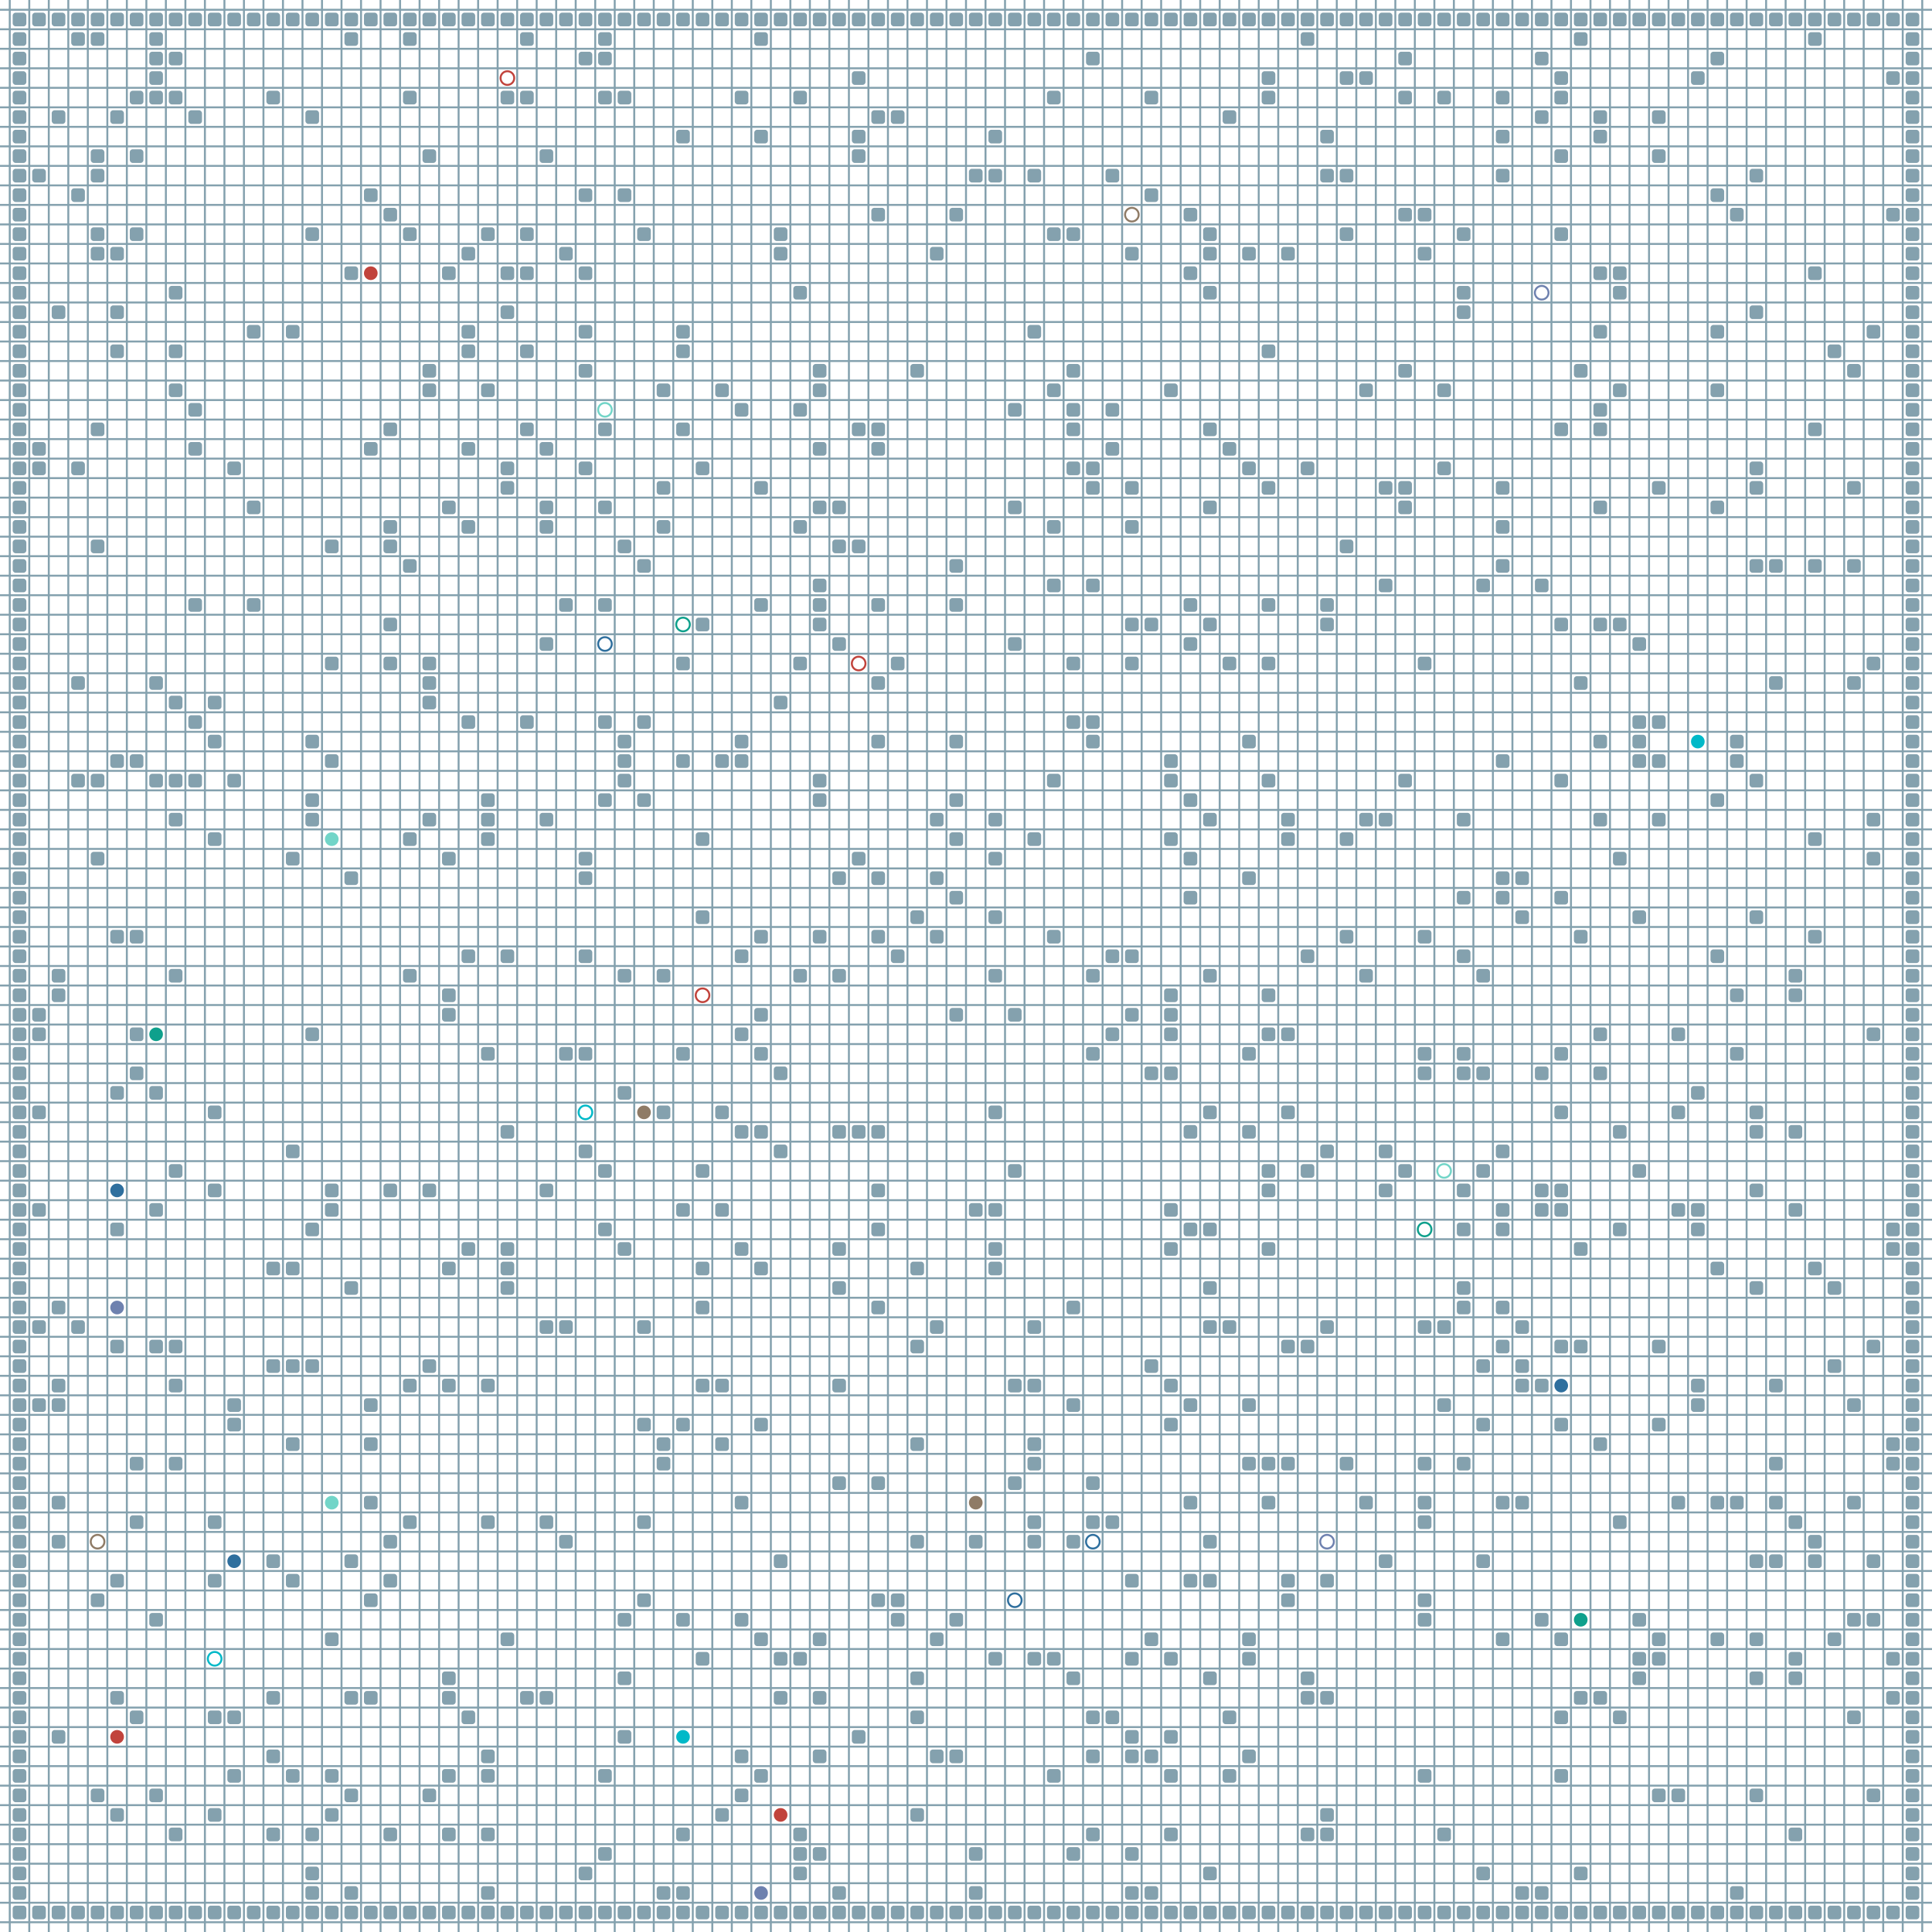 <?xml version="1.0" encoding="UTF-8"?>
        <svg xmlns="http://www.w3.org/2000/svg" xmlns:xlink="http://www.w3.org/1999/xlink"
             width="512" height="512" viewBox="0 -9900 9900 9900">
<defs>

        <rect id="obstacle" width="70" height="70" fill="#84A1AE" rx="15"/>
        <style>
        .line {stroke: #84A1AE; stroke-width: 10;}
        .agent {r: 35;}
        .target {fill: none; stroke-width: 10; r: 35;}
        </style>
        
</defs>

<line class="line" x1="-50.0" x2="-50.0" y1="0" y2="-9900" />
<line class="line" x1="50.0" x2="50.0" y1="0" y2="-9900" />
<line class="line" x1="150.0" x2="150.0" y1="0" y2="-9900" />
<line class="line" x1="250.0" x2="250.0" y1="0" y2="-9900" />
<line class="line" x1="350.0" x2="350.0" y1="0" y2="-9900" />
<line class="line" x1="450.0" x2="450.0" y1="0" y2="-9900" />
<line class="line" x1="550.0" x2="550.0" y1="0" y2="-9900" />
<line class="line" x1="650.0" x2="650.0" y1="0" y2="-9900" />
<line class="line" x1="750.0" x2="750.0" y1="0" y2="-9900" />
<line class="line" x1="850.0" x2="850.0" y1="0" y2="-9900" />
<line class="line" x1="950.0" x2="950.0" y1="0" y2="-9900" />
<line class="line" x1="1050.0" x2="1050.0" y1="0" y2="-9900" />
<line class="line" x1="1150.0" x2="1150.0" y1="0" y2="-9900" />
<line class="line" x1="1250.0" x2="1250.0" y1="0" y2="-9900" />
<line class="line" x1="1350.0" x2="1350.0" y1="0" y2="-9900" />
<line class="line" x1="1450.0" x2="1450.0" y1="0" y2="-9900" />
<line class="line" x1="1550.0" x2="1550.0" y1="0" y2="-9900" />
<line class="line" x1="1650.0" x2="1650.0" y1="0" y2="-9900" />
<line class="line" x1="1750.0" x2="1750.0" y1="0" y2="-9900" />
<line class="line" x1="1850.0" x2="1850.0" y1="0" y2="-9900" />
<line class="line" x1="1950.0" x2="1950.0" y1="0" y2="-9900" />
<line class="line" x1="2050.0" x2="2050.0" y1="0" y2="-9900" />
<line class="line" x1="2150.0" x2="2150.0" y1="0" y2="-9900" />
<line class="line" x1="2250.0" x2="2250.0" y1="0" y2="-9900" />
<line class="line" x1="2350.0" x2="2350.0" y1="0" y2="-9900" />
<line class="line" x1="2450.0" x2="2450.0" y1="0" y2="-9900" />
<line class="line" x1="2550.0" x2="2550.0" y1="0" y2="-9900" />
<line class="line" x1="2650.0" x2="2650.0" y1="0" y2="-9900" />
<line class="line" x1="2750.0" x2="2750.0" y1="0" y2="-9900" />
<line class="line" x1="2850.0" x2="2850.0" y1="0" y2="-9900" />
<line class="line" x1="2950.0" x2="2950.0" y1="0" y2="-9900" />
<line class="line" x1="3050.0" x2="3050.0" y1="0" y2="-9900" />
<line class="line" x1="3150.0" x2="3150.0" y1="0" y2="-9900" />
<line class="line" x1="3250.0" x2="3250.0" y1="0" y2="-9900" />
<line class="line" x1="3350.0" x2="3350.0" y1="0" y2="-9900" />
<line class="line" x1="3450.0" x2="3450.0" y1="0" y2="-9900" />
<line class="line" x1="3550.0" x2="3550.0" y1="0" y2="-9900" />
<line class="line" x1="3650.0" x2="3650.0" y1="0" y2="-9900" />
<line class="line" x1="3750.0" x2="3750.0" y1="0" y2="-9900" />
<line class="line" x1="3850.0" x2="3850.0" y1="0" y2="-9900" />
<line class="line" x1="3950.0" x2="3950.0" y1="0" y2="-9900" />
<line class="line" x1="4050.0" x2="4050.0" y1="0" y2="-9900" />
<line class="line" x1="4150.0" x2="4150.0" y1="0" y2="-9900" />
<line class="line" x1="4250.0" x2="4250.0" y1="0" y2="-9900" />
<line class="line" x1="4350.0" x2="4350.0" y1="0" y2="-9900" />
<line class="line" x1="4450.0" x2="4450.0" y1="0" y2="-9900" />
<line class="line" x1="4550.0" x2="4550.0" y1="0" y2="-9900" />
<line class="line" x1="4650.0" x2="4650.0" y1="0" y2="-9900" />
<line class="line" x1="4750.0" x2="4750.0" y1="0" y2="-9900" />
<line class="line" x1="4850.0" x2="4850.0" y1="0" y2="-9900" />
<line class="line" x1="4950.0" x2="4950.0" y1="0" y2="-9900" />
<line class="line" x1="5050.0" x2="5050.0" y1="0" y2="-9900" />
<line class="line" x1="5150.0" x2="5150.0" y1="0" y2="-9900" />
<line class="line" x1="5250.0" x2="5250.0" y1="0" y2="-9900" />
<line class="line" x1="5350.0" x2="5350.0" y1="0" y2="-9900" />
<line class="line" x1="5450.0" x2="5450.0" y1="0" y2="-9900" />
<line class="line" x1="5550.0" x2="5550.0" y1="0" y2="-9900" />
<line class="line" x1="5650.0" x2="5650.0" y1="0" y2="-9900" />
<line class="line" x1="5750.0" x2="5750.0" y1="0" y2="-9900" />
<line class="line" x1="5850.0" x2="5850.0" y1="0" y2="-9900" />
<line class="line" x1="5950.0" x2="5950.0" y1="0" y2="-9900" />
<line class="line" x1="6050.0" x2="6050.0" y1="0" y2="-9900" />
<line class="line" x1="6150.0" x2="6150.0" y1="0" y2="-9900" />
<line class="line" x1="6250.0" x2="6250.0" y1="0" y2="-9900" />
<line class="line" x1="6350.0" x2="6350.0" y1="0" y2="-9900" />
<line class="line" x1="6450.0" x2="6450.0" y1="0" y2="-9900" />
<line class="line" x1="6550.0" x2="6550.0" y1="0" y2="-9900" />
<line class="line" x1="6650.0" x2="6650.0" y1="0" y2="-9900" />
<line class="line" x1="6750.0" x2="6750.0" y1="0" y2="-9900" />
<line class="line" x1="6850.0" x2="6850.0" y1="0" y2="-9900" />
<line class="line" x1="6950.0" x2="6950.0" y1="0" y2="-9900" />
<line class="line" x1="7050.0" x2="7050.0" y1="0" y2="-9900" />
<line class="line" x1="7150.0" x2="7150.0" y1="0" y2="-9900" />
<line class="line" x1="7250.0" x2="7250.0" y1="0" y2="-9900" />
<line class="line" x1="7350.0" x2="7350.0" y1="0" y2="-9900" />
<line class="line" x1="7450.0" x2="7450.0" y1="0" y2="-9900" />
<line class="line" x1="7550.0" x2="7550.0" y1="0" y2="-9900" />
<line class="line" x1="7650.0" x2="7650.0" y1="0" y2="-9900" />
<line class="line" x1="7750.0" x2="7750.0" y1="0" y2="-9900" />
<line class="line" x1="7850.0" x2="7850.0" y1="0" y2="-9900" />
<line class="line" x1="7950.0" x2="7950.0" y1="0" y2="-9900" />
<line class="line" x1="8050.0" x2="8050.0" y1="0" y2="-9900" />
<line class="line" x1="8150.0" x2="8150.0" y1="0" y2="-9900" />
<line class="line" x1="8250.0" x2="8250.0" y1="0" y2="-9900" />
<line class="line" x1="8350.0" x2="8350.0" y1="0" y2="-9900" />
<line class="line" x1="8450.0" x2="8450.0" y1="0" y2="-9900" />
<line class="line" x1="8550.0" x2="8550.0" y1="0" y2="-9900" />
<line class="line" x1="8650.0" x2="8650.0" y1="0" y2="-9900" />
<line class="line" x1="8750.0" x2="8750.0" y1="0" y2="-9900" />
<line class="line" x1="8850.0" x2="8850.0" y1="0" y2="-9900" />
<line class="line" x1="8950.0" x2="8950.0" y1="0" y2="-9900" />
<line class="line" x1="9050.0" x2="9050.0" y1="0" y2="-9900" />
<line class="line" x1="9150.0" x2="9150.0" y1="0" y2="-9900" />
<line class="line" x1="9250.0" x2="9250.0" y1="0" y2="-9900" />
<line class="line" x1="9350.0" x2="9350.0" y1="0" y2="-9900" />
<line class="line" x1="9450.0" x2="9450.0" y1="0" y2="-9900" />
<line class="line" x1="9550.0" x2="9550.0" y1="0" y2="-9900" />
<line class="line" x1="9650.0" x2="9650.0" y1="0" y2="-9900" />
<line class="line" x1="9750.0" x2="9750.0" y1="0" y2="-9900" />
<line class="line" x1="9850.0" x2="9850.0" y1="0" y2="-9900" />
<line class="line" x1="0" x2="9900" y1="50.0" y2="50.0" />
<line class="line" x1="0" x2="9900" y1="-50.0" y2="-50.0" />
<line class="line" x1="0" x2="9900" y1="-150.0" y2="-150.0" />
<line class="line" x1="0" x2="9900" y1="-250.0" y2="-250.0" />
<line class="line" x1="0" x2="9900" y1="-350.0" y2="-350.0" />
<line class="line" x1="0" x2="9900" y1="-450.0" y2="-450.0" />
<line class="line" x1="0" x2="9900" y1="-550.0" y2="-550.0" />
<line class="line" x1="0" x2="9900" y1="-650.0" y2="-650.0" />
<line class="line" x1="0" x2="9900" y1="-750.0" y2="-750.0" />
<line class="line" x1="0" x2="9900" y1="-850.0" y2="-850.0" />
<line class="line" x1="0" x2="9900" y1="-950.0" y2="-950.0" />
<line class="line" x1="0" x2="9900" y1="-1050.0" y2="-1050.0" />
<line class="line" x1="0" x2="9900" y1="-1150.0" y2="-1150.0" />
<line class="line" x1="0" x2="9900" y1="-1250.0" y2="-1250.0" />
<line class="line" x1="0" x2="9900" y1="-1350.0" y2="-1350.0" />
<line class="line" x1="0" x2="9900" y1="-1450.0" y2="-1450.0" />
<line class="line" x1="0" x2="9900" y1="-1550.0" y2="-1550.0" />
<line class="line" x1="0" x2="9900" y1="-1650.0" y2="-1650.0" />
<line class="line" x1="0" x2="9900" y1="-1750.0" y2="-1750.0" />
<line class="line" x1="0" x2="9900" y1="-1850.0" y2="-1850.0" />
<line class="line" x1="0" x2="9900" y1="-1950.0" y2="-1950.0" />
<line class="line" x1="0" x2="9900" y1="-2050.0" y2="-2050.0" />
<line class="line" x1="0" x2="9900" y1="-2150.0" y2="-2150.0" />
<line class="line" x1="0" x2="9900" y1="-2250.0" y2="-2250.0" />
<line class="line" x1="0" x2="9900" y1="-2350.0" y2="-2350.0" />
<line class="line" x1="0" x2="9900" y1="-2450.0" y2="-2450.0" />
<line class="line" x1="0" x2="9900" y1="-2550.0" y2="-2550.0" />
<line class="line" x1="0" x2="9900" y1="-2650.0" y2="-2650.0" />
<line class="line" x1="0" x2="9900" y1="-2750.0" y2="-2750.0" />
<line class="line" x1="0" x2="9900" y1="-2850.0" y2="-2850.0" />
<line class="line" x1="0" x2="9900" y1="-2950.0" y2="-2950.0" />
<line class="line" x1="0" x2="9900" y1="-3050.0" y2="-3050.0" />
<line class="line" x1="0" x2="9900" y1="-3150.0" y2="-3150.0" />
<line class="line" x1="0" x2="9900" y1="-3250.0" y2="-3250.0" />
<line class="line" x1="0" x2="9900" y1="-3350.0" y2="-3350.0" />
<line class="line" x1="0" x2="9900" y1="-3450.0" y2="-3450.0" />
<line class="line" x1="0" x2="9900" y1="-3550.0" y2="-3550.0" />
<line class="line" x1="0" x2="9900" y1="-3650.0" y2="-3650.0" />
<line class="line" x1="0" x2="9900" y1="-3750.0" y2="-3750.0" />
<line class="line" x1="0" x2="9900" y1="-3850.0" y2="-3850.0" />
<line class="line" x1="0" x2="9900" y1="-3950.0" y2="-3950.0" />
<line class="line" x1="0" x2="9900" y1="-4050.0" y2="-4050.0" />
<line class="line" x1="0" x2="9900" y1="-4150.0" y2="-4150.0" />
<line class="line" x1="0" x2="9900" y1="-4250.0" y2="-4250.0" />
<line class="line" x1="0" x2="9900" y1="-4350.0" y2="-4350.0" />
<line class="line" x1="0" x2="9900" y1="-4450.0" y2="-4450.0" />
<line class="line" x1="0" x2="9900" y1="-4550.0" y2="-4550.0" />
<line class="line" x1="0" x2="9900" y1="-4650.0" y2="-4650.0" />
<line class="line" x1="0" x2="9900" y1="-4750.0" y2="-4750.0" />
<line class="line" x1="0" x2="9900" y1="-4850.0" y2="-4850.0" />
<line class="line" x1="0" x2="9900" y1="-4950.0" y2="-4950.0" />
<line class="line" x1="0" x2="9900" y1="-5050.0" y2="-5050.0" />
<line class="line" x1="0" x2="9900" y1="-5150.0" y2="-5150.0" />
<line class="line" x1="0" x2="9900" y1="-5250.0" y2="-5250.0" />
<line class="line" x1="0" x2="9900" y1="-5350.0" y2="-5350.0" />
<line class="line" x1="0" x2="9900" y1="-5450.0" y2="-5450.0" />
<line class="line" x1="0" x2="9900" y1="-5550.0" y2="-5550.0" />
<line class="line" x1="0" x2="9900" y1="-5650.0" y2="-5650.0" />
<line class="line" x1="0" x2="9900" y1="-5750.0" y2="-5750.0" />
<line class="line" x1="0" x2="9900" y1="-5850.0" y2="-5850.0" />
<line class="line" x1="0" x2="9900" y1="-5950.0" y2="-5950.0" />
<line class="line" x1="0" x2="9900" y1="-6050.0" y2="-6050.0" />
<line class="line" x1="0" x2="9900" y1="-6150.0" y2="-6150.0" />
<line class="line" x1="0" x2="9900" y1="-6250.0" y2="-6250.0" />
<line class="line" x1="0" x2="9900" y1="-6350.0" y2="-6350.0" />
<line class="line" x1="0" x2="9900" y1="-6450.0" y2="-6450.0" />
<line class="line" x1="0" x2="9900" y1="-6550.0" y2="-6550.0" />
<line class="line" x1="0" x2="9900" y1="-6650.0" y2="-6650.0" />
<line class="line" x1="0" x2="9900" y1="-6750.0" y2="-6750.0" />
<line class="line" x1="0" x2="9900" y1="-6850.0" y2="-6850.0" />
<line class="line" x1="0" x2="9900" y1="-6950.0" y2="-6950.0" />
<line class="line" x1="0" x2="9900" y1="-7050.0" y2="-7050.0" />
<line class="line" x1="0" x2="9900" y1="-7150.0" y2="-7150.0" />
<line class="line" x1="0" x2="9900" y1="-7250.0" y2="-7250.0" />
<line class="line" x1="0" x2="9900" y1="-7350.0" y2="-7350.0" />
<line class="line" x1="0" x2="9900" y1="-7450.0" y2="-7450.0" />
<line class="line" x1="0" x2="9900" y1="-7550.0" y2="-7550.0" />
<line class="line" x1="0" x2="9900" y1="-7650.0" y2="-7650.0" />
<line class="line" x1="0" x2="9900" y1="-7750.0" y2="-7750.0" />
<line class="line" x1="0" x2="9900" y1="-7850.0" y2="-7850.0" />
<line class="line" x1="0" x2="9900" y1="-7950.0" y2="-7950.0" />
<line class="line" x1="0" x2="9900" y1="-8050.0" y2="-8050.0" />
<line class="line" x1="0" x2="9900" y1="-8150.0" y2="-8150.0" />
<line class="line" x1="0" x2="9900" y1="-8250.0" y2="-8250.0" />
<line class="line" x1="0" x2="9900" y1="-8350.0" y2="-8350.0" />
<line class="line" x1="0" x2="9900" y1="-8450.0" y2="-8450.0" />
<line class="line" x1="0" x2="9900" y1="-8550.0" y2="-8550.0" />
<line class="line" x1="0" x2="9900" y1="-8650.0" y2="-8650.0" />
<line class="line" x1="0" x2="9900" y1="-8750.0" y2="-8750.0" />
<line class="line" x1="0" x2="9900" y1="-8850.0" y2="-8850.0" />
<line class="line" x1="0" x2="9900" y1="-8950.0" y2="-8950.0" />
<line class="line" x1="0" x2="9900" y1="-9050.0" y2="-9050.0" />
<line class="line" x1="0" x2="9900" y1="-9150.0" y2="-9150.0" />
<line class="line" x1="0" x2="9900" y1="-9250.0" y2="-9250.0" />
<line class="line" x1="0" x2="9900" y1="-9350.0" y2="-9350.0" />
<line class="line" x1="0" x2="9900" y1="-9450.0" y2="-9450.0" />
<line class="line" x1="0" x2="9900" y1="-9550.0" y2="-9550.0" />
<line class="line" x1="0" x2="9900" y1="-9650.0" y2="-9650.0" />
<line class="line" x1="0" x2="9900" y1="-9750.0" y2="-9750.0" />
<line class="line" x1="0" x2="9900" y1="-9850.0" y2="-9850.0" />
<use href="#obstacle" x="65" y="-135" />
<use href="#obstacle" x="65" y="-235" />
<use href="#obstacle" x="65" y="-335" />
<use href="#obstacle" x="65" y="-435" />
<use href="#obstacle" x="65" y="-535" />
<use href="#obstacle" x="65" y="-635" />
<use href="#obstacle" x="65" y="-735" />
<use href="#obstacle" x="65" y="-835" />
<use href="#obstacle" x="65" y="-935" />
<use href="#obstacle" x="65" y="-1035" />
<use href="#obstacle" x="65" y="-1135" />
<use href="#obstacle" x="65" y="-1235" />
<use href="#obstacle" x="65" y="-1335" />
<use href="#obstacle" x="65" y="-1435" />
<use href="#obstacle" x="65" y="-1535" />
<use href="#obstacle" x="65" y="-1635" />
<use href="#obstacle" x="65" y="-1735" />
<use href="#obstacle" x="65" y="-1835" />
<use href="#obstacle" x="65" y="-1935" />
<use href="#obstacle" x="65" y="-2035" />
<use href="#obstacle" x="65" y="-2135" />
<use href="#obstacle" x="65" y="-2235" />
<use href="#obstacle" x="65" y="-2335" />
<use href="#obstacle" x="65" y="-2435" />
<use href="#obstacle" x="65" y="-2535" />
<use href="#obstacle" x="65" y="-2635" />
<use href="#obstacle" x="65" y="-2735" />
<use href="#obstacle" x="65" y="-2835" />
<use href="#obstacle" x="65" y="-2935" />
<use href="#obstacle" x="65" y="-3035" />
<use href="#obstacle" x="65" y="-3135" />
<use href="#obstacle" x="65" y="-3235" />
<use href="#obstacle" x="65" y="-3335" />
<use href="#obstacle" x="65" y="-3435" />
<use href="#obstacle" x="65" y="-3535" />
<use href="#obstacle" x="65" y="-3635" />
<use href="#obstacle" x="65" y="-3735" />
<use href="#obstacle" x="65" y="-3835" />
<use href="#obstacle" x="65" y="-3935" />
<use href="#obstacle" x="65" y="-4035" />
<use href="#obstacle" x="65" y="-4135" />
<use href="#obstacle" x="65" y="-4235" />
<use href="#obstacle" x="65" y="-4335" />
<use href="#obstacle" x="65" y="-4435" />
<use href="#obstacle" x="65" y="-4535" />
<use href="#obstacle" x="65" y="-4635" />
<use href="#obstacle" x="65" y="-4735" />
<use href="#obstacle" x="65" y="-4835" />
<use href="#obstacle" x="65" y="-4935" />
<use href="#obstacle" x="65" y="-5035" />
<use href="#obstacle" x="65" y="-5135" />
<use href="#obstacle" x="65" y="-5235" />
<use href="#obstacle" x="65" y="-5335" />
<use href="#obstacle" x="65" y="-5435" />
<use href="#obstacle" x="65" y="-5535" />
<use href="#obstacle" x="65" y="-5635" />
<use href="#obstacle" x="65" y="-5735" />
<use href="#obstacle" x="65" y="-5835" />
<use href="#obstacle" x="65" y="-5935" />
<use href="#obstacle" x="65" y="-6035" />
<use href="#obstacle" x="65" y="-6135" />
<use href="#obstacle" x="65" y="-6235" />
<use href="#obstacle" x="65" y="-6335" />
<use href="#obstacle" x="65" y="-6435" />
<use href="#obstacle" x="65" y="-6535" />
<use href="#obstacle" x="65" y="-6635" />
<use href="#obstacle" x="65" y="-6735" />
<use href="#obstacle" x="65" y="-6835" />
<use href="#obstacle" x="65" y="-6935" />
<use href="#obstacle" x="65" y="-7035" />
<use href="#obstacle" x="65" y="-7135" />
<use href="#obstacle" x="65" y="-7235" />
<use href="#obstacle" x="65" y="-7335" />
<use href="#obstacle" x="65" y="-7435" />
<use href="#obstacle" x="65" y="-7535" />
<use href="#obstacle" x="65" y="-7635" />
<use href="#obstacle" x="65" y="-7735" />
<use href="#obstacle" x="65" y="-7835" />
<use href="#obstacle" x="65" y="-7935" />
<use href="#obstacle" x="65" y="-8035" />
<use href="#obstacle" x="65" y="-8135" />
<use href="#obstacle" x="65" y="-8235" />
<use href="#obstacle" x="65" y="-8335" />
<use href="#obstacle" x="65" y="-8435" />
<use href="#obstacle" x="65" y="-8535" />
<use href="#obstacle" x="65" y="-8635" />
<use href="#obstacle" x="65" y="-8735" />
<use href="#obstacle" x="65" y="-8835" />
<use href="#obstacle" x="65" y="-8935" />
<use href="#obstacle" x="65" y="-9035" />
<use href="#obstacle" x="65" y="-9135" />
<use href="#obstacle" x="65" y="-9235" />
<use href="#obstacle" x="65" y="-9335" />
<use href="#obstacle" x="65" y="-9435" />
<use href="#obstacle" x="65" y="-9535" />
<use href="#obstacle" x="65" y="-9635" />
<use href="#obstacle" x="65" y="-9735" />
<use href="#obstacle" x="65" y="-9835" />
<use href="#obstacle" x="165" y="-135" />
<use href="#obstacle" x="165" y="-2735" />
<use href="#obstacle" x="165" y="-3135" />
<use href="#obstacle" x="165" y="-3735" />
<use href="#obstacle" x="165" y="-4235" />
<use href="#obstacle" x="165" y="-4635" />
<use href="#obstacle" x="165" y="-4735" />
<use href="#obstacle" x="165" y="-7535" />
<use href="#obstacle" x="165" y="-7635" />
<use href="#obstacle" x="165" y="-9035" />
<use href="#obstacle" x="165" y="-9835" />
<use href="#obstacle" x="265" y="-135" />
<use href="#obstacle" x="265" y="-1035" />
<use href="#obstacle" x="265" y="-2035" />
<use href="#obstacle" x="265" y="-2235" />
<use href="#obstacle" x="265" y="-2735" />
<use href="#obstacle" x="265" y="-2835" />
<use href="#obstacle" x="265" y="-3235" />
<use href="#obstacle" x="265" y="-4835" />
<use href="#obstacle" x="265" y="-4935" />
<use href="#obstacle" x="265" y="-8335" />
<use href="#obstacle" x="265" y="-9335" />
<use href="#obstacle" x="265" y="-9835" />
<use href="#obstacle" x="365" y="-135" />
<use href="#obstacle" x="365" y="-3135" />
<use href="#obstacle" x="365" y="-5935" />
<use href="#obstacle" x="365" y="-6435" />
<use href="#obstacle" x="365" y="-7535" />
<use href="#obstacle" x="365" y="-8935" />
<use href="#obstacle" x="365" y="-9735" />
<use href="#obstacle" x="365" y="-9835" />
<use href="#obstacle" x="465" y="-135" />
<use href="#obstacle" x="465" y="-735" />
<use href="#obstacle" x="465" y="-1735" />
<use href="#obstacle" x="465" y="-5535" />
<use href="#obstacle" x="465" y="-5935" />
<use href="#obstacle" x="465" y="-7135" />
<use href="#obstacle" x="465" y="-7735" />
<use href="#obstacle" x="465" y="-8635" />
<use href="#obstacle" x="465" y="-8735" />
<use href="#obstacle" x="465" y="-9035" />
<use href="#obstacle" x="465" y="-9135" />
<use href="#obstacle" x="465" y="-9735" />
<use href="#obstacle" x="465" y="-9835" />
<use href="#obstacle" x="565" y="-135" />
<use href="#obstacle" x="565" y="-635" />
<use href="#obstacle" x="565" y="-1235" />
<use href="#obstacle" x="565" y="-1835" />
<use href="#obstacle" x="565" y="-3035" />
<use href="#obstacle" x="565" y="-3635" />
<use href="#obstacle" x="565" y="-4335" />
<use href="#obstacle" x="565" y="-5135" />
<use href="#obstacle" x="565" y="-6035" />
<use href="#obstacle" x="565" y="-8135" />
<use href="#obstacle" x="565" y="-8335" />
<use href="#obstacle" x="565" y="-8635" />
<use href="#obstacle" x="565" y="-9335" />
<use href="#obstacle" x="565" y="-9835" />
<use href="#obstacle" x="665" y="-135" />
<use href="#obstacle" x="665" y="-1135" />
<use href="#obstacle" x="665" y="-2135" />
<use href="#obstacle" x="665" y="-2435" />
<use href="#obstacle" x="665" y="-4435" />
<use href="#obstacle" x="665" y="-4635" />
<use href="#obstacle" x="665" y="-5135" />
<use href="#obstacle" x="665" y="-6035" />
<use href="#obstacle" x="665" y="-8735" />
<use href="#obstacle" x="665" y="-9135" />
<use href="#obstacle" x="665" y="-9435" />
<use href="#obstacle" x="665" y="-9835" />
<use href="#obstacle" x="765" y="-135" />
<use href="#obstacle" x="765" y="-735" />
<use href="#obstacle" x="765" y="-1635" />
<use href="#obstacle" x="765" y="-3035" />
<use href="#obstacle" x="765" y="-3735" />
<use href="#obstacle" x="765" y="-4335" />
<use href="#obstacle" x="765" y="-5935" />
<use href="#obstacle" x="765" y="-6435" />
<use href="#obstacle" x="765" y="-9435" />
<use href="#obstacle" x="765" y="-9535" />
<use href="#obstacle" x="765" y="-9635" />
<use href="#obstacle" x="765" y="-9735" />
<use href="#obstacle" x="765" y="-9835" />
<use href="#obstacle" x="865" y="-135" />
<use href="#obstacle" x="865" y="-535" />
<use href="#obstacle" x="865" y="-2435" />
<use href="#obstacle" x="865" y="-2835" />
<use href="#obstacle" x="865" y="-3035" />
<use href="#obstacle" x="865" y="-3935" />
<use href="#obstacle" x="865" y="-4935" />
<use href="#obstacle" x="865" y="-5735" />
<use href="#obstacle" x="865" y="-5935" />
<use href="#obstacle" x="865" y="-6335" />
<use href="#obstacle" x="865" y="-7935" />
<use href="#obstacle" x="865" y="-8135" />
<use href="#obstacle" x="865" y="-8435" />
<use href="#obstacle" x="865" y="-9435" />
<use href="#obstacle" x="865" y="-9635" />
<use href="#obstacle" x="865" y="-9835" />
<use href="#obstacle" x="965" y="-135" />
<use href="#obstacle" x="965" y="-5935" />
<use href="#obstacle" x="965" y="-6235" />
<use href="#obstacle" x="965" y="-6835" />
<use href="#obstacle" x="965" y="-7635" />
<use href="#obstacle" x="965" y="-7835" />
<use href="#obstacle" x="965" y="-9335" />
<use href="#obstacle" x="965" y="-9835" />
<use href="#obstacle" x="1065" y="-135" />
<use href="#obstacle" x="1065" y="-635" />
<use href="#obstacle" x="1065" y="-1135" />
<use href="#obstacle" x="1065" y="-1835" />
<use href="#obstacle" x="1065" y="-2135" />
<use href="#obstacle" x="1065" y="-3835" />
<use href="#obstacle" x="1065" y="-4235" />
<use href="#obstacle" x="1065" y="-5635" />
<use href="#obstacle" x="1065" y="-6135" />
<use href="#obstacle" x="1065" y="-6335" />
<use href="#obstacle" x="1065" y="-9835" />
<use href="#obstacle" x="1165" y="-135" />
<use href="#obstacle" x="1165" y="-835" />
<use href="#obstacle" x="1165" y="-1135" />
<use href="#obstacle" x="1165" y="-2635" />
<use href="#obstacle" x="1165" y="-2735" />
<use href="#obstacle" x="1165" y="-5935" />
<use href="#obstacle" x="1165" y="-7535" />
<use href="#obstacle" x="1165" y="-9835" />
<use href="#obstacle" x="1265" y="-135" />
<use href="#obstacle" x="1265" y="-6835" />
<use href="#obstacle" x="1265" y="-7335" />
<use href="#obstacle" x="1265" y="-8235" />
<use href="#obstacle" x="1265" y="-9835" />
<use href="#obstacle" x="1365" y="-135" />
<use href="#obstacle" x="1365" y="-535" />
<use href="#obstacle" x="1365" y="-935" />
<use href="#obstacle" x="1365" y="-1235" />
<use href="#obstacle" x="1365" y="-1935" />
<use href="#obstacle" x="1365" y="-2935" />
<use href="#obstacle" x="1365" y="-3435" />
<use href="#obstacle" x="1365" y="-9435" />
<use href="#obstacle" x="1365" y="-9835" />
<use href="#obstacle" x="1465" y="-135" />
<use href="#obstacle" x="1465" y="-835" />
<use href="#obstacle" x="1465" y="-1835" />
<use href="#obstacle" x="1465" y="-2535" />
<use href="#obstacle" x="1465" y="-2935" />
<use href="#obstacle" x="1465" y="-3435" />
<use href="#obstacle" x="1465" y="-4035" />
<use href="#obstacle" x="1465" y="-5535" />
<use href="#obstacle" x="1465" y="-8235" />
<use href="#obstacle" x="1465" y="-9835" />
<use href="#obstacle" x="1565" y="-135" />
<use href="#obstacle" x="1565" y="-235" />
<use href="#obstacle" x="1565" y="-335" />
<use href="#obstacle" x="1565" y="-535" />
<use href="#obstacle" x="1565" y="-2935" />
<use href="#obstacle" x="1565" y="-3635" />
<use href="#obstacle" x="1565" y="-4635" />
<use href="#obstacle" x="1565" y="-5735" />
<use href="#obstacle" x="1565" y="-5835" />
<use href="#obstacle" x="1565" y="-6135" />
<use href="#obstacle" x="1565" y="-8735" />
<use href="#obstacle" x="1565" y="-9335" />
<use href="#obstacle" x="1565" y="-9835" />
<use href="#obstacle" x="1665" y="-135" />
<use href="#obstacle" x="1665" y="-635" />
<use href="#obstacle" x="1665" y="-835" />
<use href="#obstacle" x="1665" y="-1535" />
<use href="#obstacle" x="1665" y="-3735" />
<use href="#obstacle" x="1665" y="-3835" />
<use href="#obstacle" x="1665" y="-6035" />
<use href="#obstacle" x="1665" y="-6535" />
<use href="#obstacle" x="1665" y="-7135" />
<use href="#obstacle" x="1665" y="-9835" />
<use href="#obstacle" x="1765" y="-135" />
<use href="#obstacle" x="1765" y="-235" />
<use href="#obstacle" x="1765" y="-735" />
<use href="#obstacle" x="1765" y="-1235" />
<use href="#obstacle" x="1765" y="-1935" />
<use href="#obstacle" x="1765" y="-3335" />
<use href="#obstacle" x="1765" y="-5435" />
<use href="#obstacle" x="1765" y="-8535" />
<use href="#obstacle" x="1765" y="-9735" />
<use href="#obstacle" x="1765" y="-9835" />
<use href="#obstacle" x="1865" y="-135" />
<use href="#obstacle" x="1865" y="-1235" />
<use href="#obstacle" x="1865" y="-1735" />
<use href="#obstacle" x="1865" y="-2235" />
<use href="#obstacle" x="1865" y="-2535" />
<use href="#obstacle" x="1865" y="-2735" />
<use href="#obstacle" x="1865" y="-7635" />
<use href="#obstacle" x="1865" y="-8935" />
<use href="#obstacle" x="1865" y="-9835" />
<use href="#obstacle" x="1965" y="-135" />
<use href="#obstacle" x="1965" y="-535" />
<use href="#obstacle" x="1965" y="-1835" />
<use href="#obstacle" x="1965" y="-2035" />
<use href="#obstacle" x="1965" y="-3835" />
<use href="#obstacle" x="1965" y="-6535" />
<use href="#obstacle" x="1965" y="-6735" />
<use href="#obstacle" x="1965" y="-7135" />
<use href="#obstacle" x="1965" y="-7235" />
<use href="#obstacle" x="1965" y="-7735" />
<use href="#obstacle" x="1965" y="-8835" />
<use href="#obstacle" x="1965" y="-9835" />
<use href="#obstacle" x="2065" y="-135" />
<use href="#obstacle" x="2065" y="-2135" />
<use href="#obstacle" x="2065" y="-2835" />
<use href="#obstacle" x="2065" y="-4935" />
<use href="#obstacle" x="2065" y="-5635" />
<use href="#obstacle" x="2065" y="-7035" />
<use href="#obstacle" x="2065" y="-8735" />
<use href="#obstacle" x="2065" y="-9435" />
<use href="#obstacle" x="2065" y="-9735" />
<use href="#obstacle" x="2065" y="-9835" />
<use href="#obstacle" x="2165" y="-135" />
<use href="#obstacle" x="2165" y="-735" />
<use href="#obstacle" x="2165" y="-2935" />
<use href="#obstacle" x="2165" y="-3835" />
<use href="#obstacle" x="2165" y="-5735" />
<use href="#obstacle" x="2165" y="-6335" />
<use href="#obstacle" x="2165" y="-6435" />
<use href="#obstacle" x="2165" y="-6535" />
<use href="#obstacle" x="2165" y="-7935" />
<use href="#obstacle" x="2165" y="-8035" />
<use href="#obstacle" x="2165" y="-9135" />
<use href="#obstacle" x="2165" y="-9835" />
<use href="#obstacle" x="2265" y="-135" />
<use href="#obstacle" x="2265" y="-535" />
<use href="#obstacle" x="2265" y="-835" />
<use href="#obstacle" x="2265" y="-1235" />
<use href="#obstacle" x="2265" y="-1335" />
<use href="#obstacle" x="2265" y="-2835" />
<use href="#obstacle" x="2265" y="-3435" />
<use href="#obstacle" x="2265" y="-4735" />
<use href="#obstacle" x="2265" y="-4835" />
<use href="#obstacle" x="2265" y="-5535" />
<use href="#obstacle" x="2265" y="-7335" />
<use href="#obstacle" x="2265" y="-8535" />
<use href="#obstacle" x="2265" y="-9835" />
<use href="#obstacle" x="2365" y="-135" />
<use href="#obstacle" x="2365" y="-1135" />
<use href="#obstacle" x="2365" y="-3535" />
<use href="#obstacle" x="2365" y="-5035" />
<use href="#obstacle" x="2365" y="-6235" />
<use href="#obstacle" x="2365" y="-7235" />
<use href="#obstacle" x="2365" y="-7635" />
<use href="#obstacle" x="2365" y="-8135" />
<use href="#obstacle" x="2365" y="-8235" />
<use href="#obstacle" x="2365" y="-8635" />
<use href="#obstacle" x="2365" y="-9835" />
<use href="#obstacle" x="2465" y="-135" />
<use href="#obstacle" x="2465" y="-235" />
<use href="#obstacle" x="2465" y="-535" />
<use href="#obstacle" x="2465" y="-835" />
<use href="#obstacle" x="2465" y="-935" />
<use href="#obstacle" x="2465" y="-2135" />
<use href="#obstacle" x="2465" y="-2835" />
<use href="#obstacle" x="2465" y="-4535" />
<use href="#obstacle" x="2465" y="-5635" />
<use href="#obstacle" x="2465" y="-5735" />
<use href="#obstacle" x="2465" y="-5835" />
<use href="#obstacle" x="2465" y="-7935" />
<use href="#obstacle" x="2465" y="-8735" />
<use href="#obstacle" x="2465" y="-9835" />
<use href="#obstacle" x="2565" y="-135" />
<use href="#obstacle" x="2565" y="-1535" />
<use href="#obstacle" x="2565" y="-3335" />
<use href="#obstacle" x="2565" y="-3435" />
<use href="#obstacle" x="2565" y="-3535" />
<use href="#obstacle" x="2565" y="-4135" />
<use href="#obstacle" x="2565" y="-5035" />
<use href="#obstacle" x="2565" y="-7435" />
<use href="#obstacle" x="2565" y="-7535" />
<use href="#obstacle" x="2565" y="-8335" />
<use href="#obstacle" x="2565" y="-8535" />
<use href="#obstacle" x="2565" y="-9435" />
<use href="#obstacle" x="2565" y="-9835" />
<use href="#obstacle" x="2665" y="-135" />
<use href="#obstacle" x="2665" y="-1235" />
<use href="#obstacle" x="2665" y="-6235" />
<use href="#obstacle" x="2665" y="-7735" />
<use href="#obstacle" x="2665" y="-8135" />
<use href="#obstacle" x="2665" y="-8535" />
<use href="#obstacle" x="2665" y="-8735" />
<use href="#obstacle" x="2665" y="-9435" />
<use href="#obstacle" x="2665" y="-9735" />
<use href="#obstacle" x="2665" y="-9835" />
<use href="#obstacle" x="2765" y="-135" />
<use href="#obstacle" x="2765" y="-1235" />
<use href="#obstacle" x="2765" y="-2135" />
<use href="#obstacle" x="2765" y="-3135" />
<use href="#obstacle" x="2765" y="-3835" />
<use href="#obstacle" x="2765" y="-5735" />
<use href="#obstacle" x="2765" y="-6635" />
<use href="#obstacle" x="2765" y="-7235" />
<use href="#obstacle" x="2765" y="-7335" />
<use href="#obstacle" x="2765" y="-7635" />
<use href="#obstacle" x="2765" y="-9135" />
<use href="#obstacle" x="2765" y="-9835" />
<use href="#obstacle" x="2865" y="-135" />
<use href="#obstacle" x="2865" y="-2035" />
<use href="#obstacle" x="2865" y="-3135" />
<use href="#obstacle" x="2865" y="-4535" />
<use href="#obstacle" x="2865" y="-6835" />
<use href="#obstacle" x="2865" y="-8635" />
<use href="#obstacle" x="2865" y="-9835" />
<use href="#obstacle" x="2965" y="-135" />
<use href="#obstacle" x="2965" y="-335" />
<use href="#obstacle" x="2965" y="-4035" />
<use href="#obstacle" x="2965" y="-4535" />
<use href="#obstacle" x="2965" y="-5035" />
<use href="#obstacle" x="2965" y="-5435" />
<use href="#obstacle" x="2965" y="-5535" />
<use href="#obstacle" x="2965" y="-7535" />
<use href="#obstacle" x="2965" y="-8035" />
<use href="#obstacle" x="2965" y="-8235" />
<use href="#obstacle" x="2965" y="-8535" />
<use href="#obstacle" x="2965" y="-8935" />
<use href="#obstacle" x="2965" y="-9635" />
<use href="#obstacle" x="2965" y="-9835" />
<use href="#obstacle" x="3065" y="-135" />
<use href="#obstacle" x="3065" y="-435" />
<use href="#obstacle" x="3065" y="-835" />
<use href="#obstacle" x="3065" y="-3635" />
<use href="#obstacle" x="3065" y="-3935" />
<use href="#obstacle" x="3065" y="-5835" />
<use href="#obstacle" x="3065" y="-6235" />
<use href="#obstacle" x="3065" y="-6835" />
<use href="#obstacle" x="3065" y="-7335" />
<use href="#obstacle" x="3065" y="-7735" />
<use href="#obstacle" x="3065" y="-9435" />
<use href="#obstacle" x="3065" y="-9635" />
<use href="#obstacle" x="3065" y="-9735" />
<use href="#obstacle" x="3065" y="-9835" />
<use href="#obstacle" x="3165" y="-135" />
<use href="#obstacle" x="3165" y="-1035" />
<use href="#obstacle" x="3165" y="-1335" />
<use href="#obstacle" x="3165" y="-1635" />
<use href="#obstacle" x="3165" y="-3535" />
<use href="#obstacle" x="3165" y="-4335" />
<use href="#obstacle" x="3165" y="-4935" />
<use href="#obstacle" x="3165" y="-5935" />
<use href="#obstacle" x="3165" y="-6035" />
<use href="#obstacle" x="3165" y="-6135" />
<use href="#obstacle" x="3165" y="-7135" />
<use href="#obstacle" x="3165" y="-8935" />
<use href="#obstacle" x="3165" y="-9435" />
<use href="#obstacle" x="3165" y="-9835" />
<use href="#obstacle" x="3265" y="-135" />
<use href="#obstacle" x="3265" y="-1735" />
<use href="#obstacle" x="3265" y="-2135" />
<use href="#obstacle" x="3265" y="-2635" />
<use href="#obstacle" x="3265" y="-3135" />
<use href="#obstacle" x="3265" y="-5835" />
<use href="#obstacle" x="3265" y="-6235" />
<use href="#obstacle" x="3265" y="-7035" />
<use href="#obstacle" x="3265" y="-8735" />
<use href="#obstacle" x="3265" y="-9835" />
<use href="#obstacle" x="3365" y="-135" />
<use href="#obstacle" x="3365" y="-235" />
<use href="#obstacle" x="3365" y="-2435" />
<use href="#obstacle" x="3365" y="-2535" />
<use href="#obstacle" x="3365" y="-4235" />
<use href="#obstacle" x="3365" y="-4935" />
<use href="#obstacle" x="3365" y="-7235" />
<use href="#obstacle" x="3365" y="-7435" />
<use href="#obstacle" x="3365" y="-7935" />
<use href="#obstacle" x="3365" y="-9835" />
<use href="#obstacle" x="3465" y="-135" />
<use href="#obstacle" x="3465" y="-235" />
<use href="#obstacle" x="3465" y="-535" />
<use href="#obstacle" x="3465" y="-1635" />
<use href="#obstacle" x="3465" y="-2635" />
<use href="#obstacle" x="3465" y="-3735" />
<use href="#obstacle" x="3465" y="-4535" />
<use href="#obstacle" x="3465" y="-6035" />
<use href="#obstacle" x="3465" y="-6535" />
<use href="#obstacle" x="3465" y="-7735" />
<use href="#obstacle" x="3465" y="-8135" />
<use href="#obstacle" x="3465" y="-8235" />
<use href="#obstacle" x="3465" y="-9235" />
<use href="#obstacle" x="3465" y="-9835" />
<use href="#obstacle" x="3565" y="-135" />
<use href="#obstacle" x="3565" y="-1435" />
<use href="#obstacle" x="3565" y="-2835" />
<use href="#obstacle" x="3565" y="-3235" />
<use href="#obstacle" x="3565" y="-3435" />
<use href="#obstacle" x="3565" y="-3935" />
<use href="#obstacle" x="3565" y="-5235" />
<use href="#obstacle" x="3565" y="-5635" />
<use href="#obstacle" x="3565" y="-6735" />
<use href="#obstacle" x="3565" y="-7535" />
<use href="#obstacle" x="3565" y="-9835" />
<use href="#obstacle" x="3665" y="-135" />
<use href="#obstacle" x="3665" y="-635" />
<use href="#obstacle" x="3665" y="-2535" />
<use href="#obstacle" x="3665" y="-2835" />
<use href="#obstacle" x="3665" y="-3735" />
<use href="#obstacle" x="3665" y="-4235" />
<use href="#obstacle" x="3665" y="-6035" />
<use href="#obstacle" x="3665" y="-7935" />
<use href="#obstacle" x="3665" y="-9835" />
<use href="#obstacle" x="3765" y="-135" />
<use href="#obstacle" x="3765" y="-735" />
<use href="#obstacle" x="3765" y="-935" />
<use href="#obstacle" x="3765" y="-1635" />
<use href="#obstacle" x="3765" y="-2235" />
<use href="#obstacle" x="3765" y="-3535" />
<use href="#obstacle" x="3765" y="-4135" />
<use href="#obstacle" x="3765" y="-4635" />
<use href="#obstacle" x="3765" y="-5035" />
<use href="#obstacle" x="3765" y="-6035" />
<use href="#obstacle" x="3765" y="-6135" />
<use href="#obstacle" x="3765" y="-7835" />
<use href="#obstacle" x="3765" y="-9435" />
<use href="#obstacle" x="3765" y="-9835" />
<use href="#obstacle" x="3865" y="-135" />
<use href="#obstacle" x="3865" y="-835" />
<use href="#obstacle" x="3865" y="-1535" />
<use href="#obstacle" x="3865" y="-2635" />
<use href="#obstacle" x="3865" y="-3435" />
<use href="#obstacle" x="3865" y="-4135" />
<use href="#obstacle" x="3865" y="-4535" />
<use href="#obstacle" x="3865" y="-4735" />
<use href="#obstacle" x="3865" y="-5135" />
<use href="#obstacle" x="3865" y="-6835" />
<use href="#obstacle" x="3865" y="-7435" />
<use href="#obstacle" x="3865" y="-9235" />
<use href="#obstacle" x="3865" y="-9735" />
<use href="#obstacle" x="3865" y="-9835" />
<use href="#obstacle" x="3965" y="-135" />
<use href="#obstacle" x="3965" y="-1235" />
<use href="#obstacle" x="3965" y="-1435" />
<use href="#obstacle" x="3965" y="-1935" />
<use href="#obstacle" x="3965" y="-4035" />
<use href="#obstacle" x="3965" y="-4435" />
<use href="#obstacle" x="3965" y="-6335" />
<use href="#obstacle" x="3965" y="-8635" />
<use href="#obstacle" x="3965" y="-8735" />
<use href="#obstacle" x="3965" y="-9835" />
<use href="#obstacle" x="4065" y="-135" />
<use href="#obstacle" x="4065" y="-335" />
<use href="#obstacle" x="4065" y="-435" />
<use href="#obstacle" x="4065" y="-535" />
<use href="#obstacle" x="4065" y="-1435" />
<use href="#obstacle" x="4065" y="-4935" />
<use href="#obstacle" x="4065" y="-6535" />
<use href="#obstacle" x="4065" y="-7235" />
<use href="#obstacle" x="4065" y="-7835" />
<use href="#obstacle" x="4065" y="-8435" />
<use href="#obstacle" x="4065" y="-9435" />
<use href="#obstacle" x="4065" y="-9835" />
<use href="#obstacle" x="4165" y="-135" />
<use href="#obstacle" x="4165" y="-435" />
<use href="#obstacle" x="4165" y="-935" />
<use href="#obstacle" x="4165" y="-1235" />
<use href="#obstacle" x="4165" y="-1535" />
<use href="#obstacle" x="4165" y="-5135" />
<use href="#obstacle" x="4165" y="-5835" />
<use href="#obstacle" x="4165" y="-5935" />
<use href="#obstacle" x="4165" y="-6735" />
<use href="#obstacle" x="4165" y="-6835" />
<use href="#obstacle" x="4165" y="-6935" />
<use href="#obstacle" x="4165" y="-7335" />
<use href="#obstacle" x="4165" y="-7635" />
<use href="#obstacle" x="4165" y="-7935" />
<use href="#obstacle" x="4165" y="-8035" />
<use href="#obstacle" x="4165" y="-9835" />
<use href="#obstacle" x="4265" y="-135" />
<use href="#obstacle" x="4265" y="-235" />
<use href="#obstacle" x="4265" y="-2335" />
<use href="#obstacle" x="4265" y="-2835" />
<use href="#obstacle" x="4265" y="-3335" />
<use href="#obstacle" x="4265" y="-3535" />
<use href="#obstacle" x="4265" y="-4135" />
<use href="#obstacle" x="4265" y="-4935" />
<use href="#obstacle" x="4265" y="-5435" />
<use href="#obstacle" x="4265" y="-6635" />
<use href="#obstacle" x="4265" y="-7135" />
<use href="#obstacle" x="4265" y="-7335" />
<use href="#obstacle" x="4265" y="-9835" />
<use href="#obstacle" x="4365" y="-135" />
<use href="#obstacle" x="4365" y="-1035" />
<use href="#obstacle" x="4365" y="-4135" />
<use href="#obstacle" x="4365" y="-5535" />
<use href="#obstacle" x="4365" y="-7135" />
<use href="#obstacle" x="4365" y="-7735" />
<use href="#obstacle" x="4365" y="-9135" />
<use href="#obstacle" x="4365" y="-9235" />
<use href="#obstacle" x="4365" y="-9535" />
<use href="#obstacle" x="4365" y="-9835" />
<use href="#obstacle" x="4465" y="-135" />
<use href="#obstacle" x="4465" y="-1735" />
<use href="#obstacle" x="4465" y="-2335" />
<use href="#obstacle" x="4465" y="-3235" />
<use href="#obstacle" x="4465" y="-3635" />
<use href="#obstacle" x="4465" y="-3835" />
<use href="#obstacle" x="4465" y="-4135" />
<use href="#obstacle" x="4465" y="-5135" />
<use href="#obstacle" x="4465" y="-5435" />
<use href="#obstacle" x="4465" y="-6135" />
<use href="#obstacle" x="4465" y="-6435" />
<use href="#obstacle" x="4465" y="-6835" />
<use href="#obstacle" x="4465" y="-7635" />
<use href="#obstacle" x="4465" y="-7735" />
<use href="#obstacle" x="4465" y="-8835" />
<use href="#obstacle" x="4465" y="-9335" />
<use href="#obstacle" x="4465" y="-9835" />
<use href="#obstacle" x="4565" y="-135" />
<use href="#obstacle" x="4565" y="-1635" />
<use href="#obstacle" x="4565" y="-1735" />
<use href="#obstacle" x="4565" y="-5035" />
<use href="#obstacle" x="4565" y="-6535" />
<use href="#obstacle" x="4565" y="-9335" />
<use href="#obstacle" x="4565" y="-9835" />
<use href="#obstacle" x="4665" y="-135" />
<use href="#obstacle" x="4665" y="-635" />
<use href="#obstacle" x="4665" y="-1135" />
<use href="#obstacle" x="4665" y="-1335" />
<use href="#obstacle" x="4665" y="-2035" />
<use href="#obstacle" x="4665" y="-2535" />
<use href="#obstacle" x="4665" y="-3035" />
<use href="#obstacle" x="4665" y="-3435" />
<use href="#obstacle" x="4665" y="-5235" />
<use href="#obstacle" x="4665" y="-8035" />
<use href="#obstacle" x="4665" y="-9835" />
<use href="#obstacle" x="4765" y="-135" />
<use href="#obstacle" x="4765" y="-935" />
<use href="#obstacle" x="4765" y="-1535" />
<use href="#obstacle" x="4765" y="-3135" />
<use href="#obstacle" x="4765" y="-5135" />
<use href="#obstacle" x="4765" y="-5435" />
<use href="#obstacle" x="4765" y="-5735" />
<use href="#obstacle" x="4765" y="-8635" />
<use href="#obstacle" x="4765" y="-9835" />
<use href="#obstacle" x="4865" y="-135" />
<use href="#obstacle" x="4865" y="-935" />
<use href="#obstacle" x="4865" y="-1635" />
<use href="#obstacle" x="4865" y="-4735" />
<use href="#obstacle" x="4865" y="-5335" />
<use href="#obstacle" x="4865" y="-5635" />
<use href="#obstacle" x="4865" y="-5835" />
<use href="#obstacle" x="4865" y="-6135" />
<use href="#obstacle" x="4865" y="-6835" />
<use href="#obstacle" x="4865" y="-7035" />
<use href="#obstacle" x="4865" y="-8835" />
<use href="#obstacle" x="4865" y="-9835" />
<use href="#obstacle" x="4965" y="-135" />
<use href="#obstacle" x="4965" y="-235" />
<use href="#obstacle" x="4965" y="-435" />
<use href="#obstacle" x="4965" y="-2035" />
<use href="#obstacle" x="4965" y="-3735" />
<use href="#obstacle" x="4965" y="-9035" />
<use href="#obstacle" x="4965" y="-9835" />
<use href="#obstacle" x="5065" y="-135" />
<use href="#obstacle" x="5065" y="-1435" />
<use href="#obstacle" x="5065" y="-3435" />
<use href="#obstacle" x="5065" y="-3535" />
<use href="#obstacle" x="5065" y="-3735" />
<use href="#obstacle" x="5065" y="-4235" />
<use href="#obstacle" x="5065" y="-4935" />
<use href="#obstacle" x="5065" y="-5235" />
<use href="#obstacle" x="5065" y="-5535" />
<use href="#obstacle" x="5065" y="-5735" />
<use href="#obstacle" x="5065" y="-9035" />
<use href="#obstacle" x="5065" y="-9235" />
<use href="#obstacle" x="5065" y="-9835" />
<use href="#obstacle" x="5165" y="-135" />
<use href="#obstacle" x="5165" y="-2335" />
<use href="#obstacle" x="5165" y="-2835" />
<use href="#obstacle" x="5165" y="-3935" />
<use href="#obstacle" x="5165" y="-4735" />
<use href="#obstacle" x="5165" y="-6635" />
<use href="#obstacle" x="5165" y="-7335" />
<use href="#obstacle" x="5165" y="-7835" />
<use href="#obstacle" x="5165" y="-9835" />
<use href="#obstacle" x="5265" y="-135" />
<use href="#obstacle" x="5265" y="-1435" />
<use href="#obstacle" x="5265" y="-2035" />
<use href="#obstacle" x="5265" y="-2135" />
<use href="#obstacle" x="5265" y="-2435" />
<use href="#obstacle" x="5265" y="-2535" />
<use href="#obstacle" x="5265" y="-2835" />
<use href="#obstacle" x="5265" y="-3135" />
<use href="#obstacle" x="5265" y="-5635" />
<use href="#obstacle" x="5265" y="-8235" />
<use href="#obstacle" x="5265" y="-9035" />
<use href="#obstacle" x="5265" y="-9835" />
<use href="#obstacle" x="5365" y="-135" />
<use href="#obstacle" x="5365" y="-835" />
<use href="#obstacle" x="5365" y="-1435" />
<use href="#obstacle" x="5365" y="-5135" />
<use href="#obstacle" x="5365" y="-5935" />
<use href="#obstacle" x="5365" y="-6935" />
<use href="#obstacle" x="5365" y="-7235" />
<use href="#obstacle" x="5365" y="-7935" />
<use href="#obstacle" x="5365" y="-8735" />
<use href="#obstacle" x="5365" y="-9435" />
<use href="#obstacle" x="5365" y="-9835" />
<use href="#obstacle" x="5465" y="-135" />
<use href="#obstacle" x="5465" y="-435" />
<use href="#obstacle" x="5465" y="-1335" />
<use href="#obstacle" x="5465" y="-2035" />
<use href="#obstacle" x="5465" y="-2735" />
<use href="#obstacle" x="5465" y="-3235" />
<use href="#obstacle" x="5465" y="-6235" />
<use href="#obstacle" x="5465" y="-6535" />
<use href="#obstacle" x="5465" y="-7535" />
<use href="#obstacle" x="5465" y="-7735" />
<use href="#obstacle" x="5465" y="-7835" />
<use href="#obstacle" x="5465" y="-8035" />
<use href="#obstacle" x="5465" y="-8735" />
<use href="#obstacle" x="5465" y="-9835" />
<use href="#obstacle" x="5565" y="-135" />
<use href="#obstacle" x="5565" y="-535" />
<use href="#obstacle" x="5565" y="-935" />
<use href="#obstacle" x="5565" y="-1135" />
<use href="#obstacle" x="5565" y="-2135" />
<use href="#obstacle" x="5565" y="-2335" />
<use href="#obstacle" x="5565" y="-4535" />
<use href="#obstacle" x="5565" y="-4935" />
<use href="#obstacle" x="5565" y="-6135" />
<use href="#obstacle" x="5565" y="-6235" />
<use href="#obstacle" x="5565" y="-6935" />
<use href="#obstacle" x="5565" y="-7435" />
<use href="#obstacle" x="5565" y="-7535" />
<use href="#obstacle" x="5565" y="-9635" />
<use href="#obstacle" x="5565" y="-9835" />
<use href="#obstacle" x="5665" y="-135" />
<use href="#obstacle" x="5665" y="-1135" />
<use href="#obstacle" x="5665" y="-2135" />
<use href="#obstacle" x="5665" y="-4635" />
<use href="#obstacle" x="5665" y="-5035" />
<use href="#obstacle" x="5665" y="-7635" />
<use href="#obstacle" x="5665" y="-7835" />
<use href="#obstacle" x="5665" y="-9035" />
<use href="#obstacle" x="5665" y="-9835" />
<use href="#obstacle" x="5765" y="-135" />
<use href="#obstacle" x="5765" y="-235" />
<use href="#obstacle" x="5765" y="-435" />
<use href="#obstacle" x="5765" y="-935" />
<use href="#obstacle" x="5765" y="-1035" />
<use href="#obstacle" x="5765" y="-1435" />
<use href="#obstacle" x="5765" y="-1835" />
<use href="#obstacle" x="5765" y="-4735" />
<use href="#obstacle" x="5765" y="-5035" />
<use href="#obstacle" x="5765" y="-6535" />
<use href="#obstacle" x="5765" y="-6735" />
<use href="#obstacle" x="5765" y="-7235" />
<use href="#obstacle" x="5765" y="-7435" />
<use href="#obstacle" x="5765" y="-8635" />
<use href="#obstacle" x="5765" y="-9835" />
<use href="#obstacle" x="5865" y="-135" />
<use href="#obstacle" x="5865" y="-235" />
<use href="#obstacle" x="5865" y="-935" />
<use href="#obstacle" x="5865" y="-1535" />
<use href="#obstacle" x="5865" y="-2935" />
<use href="#obstacle" x="5865" y="-4435" />
<use href="#obstacle" x="5865" y="-6735" />
<use href="#obstacle" x="5865" y="-8935" />
<use href="#obstacle" x="5865" y="-9435" />
<use href="#obstacle" x="5865" y="-9835" />
<use href="#obstacle" x="5965" y="-135" />
<use href="#obstacle" x="5965" y="-535" />
<use href="#obstacle" x="5965" y="-835" />
<use href="#obstacle" x="5965" y="-1035" />
<use href="#obstacle" x="5965" y="-1435" />
<use href="#obstacle" x="5965" y="-2635" />
<use href="#obstacle" x="5965" y="-2835" />
<use href="#obstacle" x="5965" y="-3535" />
<use href="#obstacle" x="5965" y="-3735" />
<use href="#obstacle" x="5965" y="-4435" />
<use href="#obstacle" x="5965" y="-4635" />
<use href="#obstacle" x="5965" y="-4735" />
<use href="#obstacle" x="5965" y="-4835" />
<use href="#obstacle" x="5965" y="-5635" />
<use href="#obstacle" x="5965" y="-5935" />
<use href="#obstacle" x="5965" y="-6035" />
<use href="#obstacle" x="5965" y="-7935" />
<use href="#obstacle" x="5965" y="-9835" />
<use href="#obstacle" x="6065" y="-135" />
<use href="#obstacle" x="6065" y="-1835" />
<use href="#obstacle" x="6065" y="-2235" />
<use href="#obstacle" x="6065" y="-2735" />
<use href="#obstacle" x="6065" y="-3635" />
<use href="#obstacle" x="6065" y="-4135" />
<use href="#obstacle" x="6065" y="-5335" />
<use href="#obstacle" x="6065" y="-5535" />
<use href="#obstacle" x="6065" y="-5835" />
<use href="#obstacle" x="6065" y="-6635" />
<use href="#obstacle" x="6065" y="-6835" />
<use href="#obstacle" x="6065" y="-8535" />
<use href="#obstacle" x="6065" y="-8835" />
<use href="#obstacle" x="6065" y="-9835" />
<use href="#obstacle" x="6165" y="-135" />
<use href="#obstacle" x="6165" y="-335" />
<use href="#obstacle" x="6165" y="-1335" />
<use href="#obstacle" x="6165" y="-1835" />
<use href="#obstacle" x="6165" y="-2035" />
<use href="#obstacle" x="6165" y="-3135" />
<use href="#obstacle" x="6165" y="-3335" />
<use href="#obstacle" x="6165" y="-3635" />
<use href="#obstacle" x="6165" y="-4235" />
<use href="#obstacle" x="6165" y="-4935" />
<use href="#obstacle" x="6165" y="-5735" />
<use href="#obstacle" x="6165" y="-6735" />
<use href="#obstacle" x="6165" y="-7335" />
<use href="#obstacle" x="6165" y="-7735" />
<use href="#obstacle" x="6165" y="-8435" />
<use href="#obstacle" x="6165" y="-8635" />
<use href="#obstacle" x="6165" y="-8735" />
<use href="#obstacle" x="6165" y="-9835" />
<use href="#obstacle" x="6265" y="-135" />
<use href="#obstacle" x="6265" y="-835" />
<use href="#obstacle" x="6265" y="-1135" />
<use href="#obstacle" x="6265" y="-3135" />
<use href="#obstacle" x="6265" y="-6535" />
<use href="#obstacle" x="6265" y="-7635" />
<use href="#obstacle" x="6265" y="-9335" />
<use href="#obstacle" x="6265" y="-9835" />
<use href="#obstacle" x="6365" y="-135" />
<use href="#obstacle" x="6365" y="-935" />
<use href="#obstacle" x="6365" y="-1435" />
<use href="#obstacle" x="6365" y="-1535" />
<use href="#obstacle" x="6365" y="-2435" />
<use href="#obstacle" x="6365" y="-2735" />
<use href="#obstacle" x="6365" y="-4135" />
<use href="#obstacle" x="6365" y="-4535" />
<use href="#obstacle" x="6365" y="-5435" />
<use href="#obstacle" x="6365" y="-6135" />
<use href="#obstacle" x="6365" y="-7535" />
<use href="#obstacle" x="6365" y="-8635" />
<use href="#obstacle" x="6365" y="-9835" />
<use href="#obstacle" x="6465" y="-135" />
<use href="#obstacle" x="6465" y="-2235" />
<use href="#obstacle" x="6465" y="-2435" />
<use href="#obstacle" x="6465" y="-3535" />
<use href="#obstacle" x="6465" y="-3835" />
<use href="#obstacle" x="6465" y="-3935" />
<use href="#obstacle" x="6465" y="-4635" />
<use href="#obstacle" x="6465" y="-4835" />
<use href="#obstacle" x="6465" y="-5935" />
<use href="#obstacle" x="6465" y="-6535" />
<use href="#obstacle" x="6465" y="-6835" />
<use href="#obstacle" x="6465" y="-7435" />
<use href="#obstacle" x="6465" y="-8135" />
<use href="#obstacle" x="6465" y="-9435" />
<use href="#obstacle" x="6465" y="-9535" />
<use href="#obstacle" x="6465" y="-9835" />
<use href="#obstacle" x="6565" y="-135" />
<use href="#obstacle" x="6565" y="-1735" />
<use href="#obstacle" x="6565" y="-1835" />
<use href="#obstacle" x="6565" y="-2435" />
<use href="#obstacle" x="6565" y="-3035" />
<use href="#obstacle" x="6565" y="-4235" />
<use href="#obstacle" x="6565" y="-4635" />
<use href="#obstacle" x="6565" y="-5635" />
<use href="#obstacle" x="6565" y="-5735" />
<use href="#obstacle" x="6565" y="-8635" />
<use href="#obstacle" x="6565" y="-9835" />
<use href="#obstacle" x="6665" y="-135" />
<use href="#obstacle" x="6665" y="-535" />
<use href="#obstacle" x="6665" y="-1235" />
<use href="#obstacle" x="6665" y="-1335" />
<use href="#obstacle" x="6665" y="-3035" />
<use href="#obstacle" x="6665" y="-3935" />
<use href="#obstacle" x="6665" y="-5035" />
<use href="#obstacle" x="6665" y="-7535" />
<use href="#obstacle" x="6665" y="-9735" />
<use href="#obstacle" x="6665" y="-9835" />
<use href="#obstacle" x="6765" y="-135" />
<use href="#obstacle" x="6765" y="-535" />
<use href="#obstacle" x="6765" y="-635" />
<use href="#obstacle" x="6765" y="-1235" />
<use href="#obstacle" x="6765" y="-1835" />
<use href="#obstacle" x="6765" y="-3135" />
<use href="#obstacle" x="6765" y="-4035" />
<use href="#obstacle" x="6765" y="-6735" />
<use href="#obstacle" x="6765" y="-6835" />
<use href="#obstacle" x="6765" y="-9035" />
<use href="#obstacle" x="6765" y="-9235" />
<use href="#obstacle" x="6765" y="-9835" />
<use href="#obstacle" x="6865" y="-135" />
<use href="#obstacle" x="6865" y="-2435" />
<use href="#obstacle" x="6865" y="-5135" />
<use href="#obstacle" x="6865" y="-5635" />
<use href="#obstacle" x="6865" y="-7135" />
<use href="#obstacle" x="6865" y="-8735" />
<use href="#obstacle" x="6865" y="-9035" />
<use href="#obstacle" x="6865" y="-9535" />
<use href="#obstacle" x="6865" y="-9835" />
<use href="#obstacle" x="6965" y="-135" />
<use href="#obstacle" x="6965" y="-2235" />
<use href="#obstacle" x="6965" y="-4935" />
<use href="#obstacle" x="6965" y="-5735" />
<use href="#obstacle" x="6965" y="-7935" />
<use href="#obstacle" x="6965" y="-9535" />
<use href="#obstacle" x="6965" y="-9835" />
<use href="#obstacle" x="7065" y="-135" />
<use href="#obstacle" x="7065" y="-1935" />
<use href="#obstacle" x="7065" y="-3835" />
<use href="#obstacle" x="7065" y="-4035" />
<use href="#obstacle" x="7065" y="-5735" />
<use href="#obstacle" x="7065" y="-6935" />
<use href="#obstacle" x="7065" y="-7435" />
<use href="#obstacle" x="7065" y="-9835" />
<use href="#obstacle" x="7165" y="-135" />
<use href="#obstacle" x="7165" y="-3935" />
<use href="#obstacle" x="7165" y="-5935" />
<use href="#obstacle" x="7165" y="-7335" />
<use href="#obstacle" x="7165" y="-7435" />
<use href="#obstacle" x="7165" y="-8035" />
<use href="#obstacle" x="7165" y="-8835" />
<use href="#obstacle" x="7165" y="-9435" />
<use href="#obstacle" x="7165" y="-9635" />
<use href="#obstacle" x="7165" y="-9835" />
<use href="#obstacle" x="7265" y="-135" />
<use href="#obstacle" x="7265" y="-835" />
<use href="#obstacle" x="7265" y="-1635" />
<use href="#obstacle" x="7265" y="-1735" />
<use href="#obstacle" x="7265" y="-2135" />
<use href="#obstacle" x="7265" y="-2235" />
<use href="#obstacle" x="7265" y="-2435" />
<use href="#obstacle" x="7265" y="-3135" />
<use href="#obstacle" x="7265" y="-4435" />
<use href="#obstacle" x="7265" y="-4535" />
<use href="#obstacle" x="7265" y="-5135" />
<use href="#obstacle" x="7265" y="-6535" />
<use href="#obstacle" x="7265" y="-8635" />
<use href="#obstacle" x="7265" y="-8835" />
<use href="#obstacle" x="7265" y="-9835" />
<use href="#obstacle" x="7365" y="-135" />
<use href="#obstacle" x="7365" y="-535" />
<use href="#obstacle" x="7365" y="-2735" />
<use href="#obstacle" x="7365" y="-3135" />
<use href="#obstacle" x="7365" y="-7535" />
<use href="#obstacle" x="7365" y="-7935" />
<use href="#obstacle" x="7365" y="-9435" />
<use href="#obstacle" x="7365" y="-9835" />
<use href="#obstacle" x="7465" y="-135" />
<use href="#obstacle" x="7465" y="-2435" />
<use href="#obstacle" x="7465" y="-3235" />
<use href="#obstacle" x="7465" y="-3335" />
<use href="#obstacle" x="7465" y="-3635" />
<use href="#obstacle" x="7465" y="-3835" />
<use href="#obstacle" x="7465" y="-4435" />
<use href="#obstacle" x="7465" y="-4535" />
<use href="#obstacle" x="7465" y="-5035" />
<use href="#obstacle" x="7465" y="-5335" />
<use href="#obstacle" x="7465" y="-5735" />
<use href="#obstacle" x="7465" y="-8335" />
<use href="#obstacle" x="7465" y="-8435" />
<use href="#obstacle" x="7465" y="-8735" />
<use href="#obstacle" x="7465" y="-9835" />
<use href="#obstacle" x="7565" y="-135" />
<use href="#obstacle" x="7565" y="-335" />
<use href="#obstacle" x="7565" y="-1935" />
<use href="#obstacle" x="7565" y="-2635" />
<use href="#obstacle" x="7565" y="-2935" />
<use href="#obstacle" x="7565" y="-3935" />
<use href="#obstacle" x="7565" y="-4435" />
<use href="#obstacle" x="7565" y="-4935" />
<use href="#obstacle" x="7565" y="-6935" />
<use href="#obstacle" x="7565" y="-9835" />
<use href="#obstacle" x="7665" y="-135" />
<use href="#obstacle" x="7665" y="-1535" />
<use href="#obstacle" x="7665" y="-2235" />
<use href="#obstacle" x="7665" y="-3035" />
<use href="#obstacle" x="7665" y="-3235" />
<use href="#obstacle" x="7665" y="-3635" />
<use href="#obstacle" x="7665" y="-3735" />
<use href="#obstacle" x="7665" y="-4035" />
<use href="#obstacle" x="7665" y="-5335" />
<use href="#obstacle" x="7665" y="-5435" />
<use href="#obstacle" x="7665" y="-6035" />
<use href="#obstacle" x="7665" y="-7035" />
<use href="#obstacle" x="7665" y="-7235" />
<use href="#obstacle" x="7665" y="-7435" />
<use href="#obstacle" x="7665" y="-9035" />
<use href="#obstacle" x="7665" y="-9235" />
<use href="#obstacle" x="7665" y="-9435" />
<use href="#obstacle" x="7665" y="-9835" />
<use href="#obstacle" x="7765" y="-135" />
<use href="#obstacle" x="7765" y="-235" />
<use href="#obstacle" x="7765" y="-2235" />
<use href="#obstacle" x="7765" y="-2835" />
<use href="#obstacle" x="7765" y="-2935" />
<use href="#obstacle" x="7765" y="-3135" />
<use href="#obstacle" x="7765" y="-5235" />
<use href="#obstacle" x="7765" y="-5435" />
<use href="#obstacle" x="7765" y="-9835" />
<use href="#obstacle" x="7865" y="-135" />
<use href="#obstacle" x="7865" y="-235" />
<use href="#obstacle" x="7865" y="-1635" />
<use href="#obstacle" x="7865" y="-2835" />
<use href="#obstacle" x="7865" y="-3735" />
<use href="#obstacle" x="7865" y="-3835" />
<use href="#obstacle" x="7865" y="-4435" />
<use href="#obstacle" x="7865" y="-6935" />
<use href="#obstacle" x="7865" y="-9335" />
<use href="#obstacle" x="7865" y="-9635" />
<use href="#obstacle" x="7865" y="-9835" />
<use href="#obstacle" x="7965" y="-135" />
<use href="#obstacle" x="7965" y="-835" />
<use href="#obstacle" x="7965" y="-1135" />
<use href="#obstacle" x="7965" y="-1535" />
<use href="#obstacle" x="7965" y="-2635" />
<use href="#obstacle" x="7965" y="-3035" />
<use href="#obstacle" x="7965" y="-3735" />
<use href="#obstacle" x="7965" y="-3835" />
<use href="#obstacle" x="7965" y="-4235" />
<use href="#obstacle" x="7965" y="-4535" />
<use href="#obstacle" x="7965" y="-5335" />
<use href="#obstacle" x="7965" y="-5935" />
<use href="#obstacle" x="7965" y="-6735" />
<use href="#obstacle" x="7965" y="-7735" />
<use href="#obstacle" x="7965" y="-8735" />
<use href="#obstacle" x="7965" y="-9135" />
<use href="#obstacle" x="7965" y="-9435" />
<use href="#obstacle" x="7965" y="-9535" />
<use href="#obstacle" x="7965" y="-9835" />
<use href="#obstacle" x="8065" y="-135" />
<use href="#obstacle" x="8065" y="-335" />
<use href="#obstacle" x="8065" y="-1235" />
<use href="#obstacle" x="8065" y="-3035" />
<use href="#obstacle" x="8065" y="-3535" />
<use href="#obstacle" x="8065" y="-5135" />
<use href="#obstacle" x="8065" y="-6435" />
<use href="#obstacle" x="8065" y="-8035" />
<use href="#obstacle" x="8065" y="-9735" />
<use href="#obstacle" x="8065" y="-9835" />
<use href="#obstacle" x="8165" y="-135" />
<use href="#obstacle" x="8165" y="-1235" />
<use href="#obstacle" x="8165" y="-2535" />
<use href="#obstacle" x="8165" y="-4435" />
<use href="#obstacle" x="8165" y="-4635" />
<use href="#obstacle" x="8165" y="-5735" />
<use href="#obstacle" x="8165" y="-6135" />
<use href="#obstacle" x="8165" y="-6735" />
<use href="#obstacle" x="8165" y="-7335" />
<use href="#obstacle" x="8165" y="-7735" />
<use href="#obstacle" x="8165" y="-7835" />
<use href="#obstacle" x="8165" y="-8235" />
<use href="#obstacle" x="8165" y="-8535" />
<use href="#obstacle" x="8165" y="-9235" />
<use href="#obstacle" x="8165" y="-9335" />
<use href="#obstacle" x="8165" y="-9835" />
<use href="#obstacle" x="8265" y="-135" />
<use href="#obstacle" x="8265" y="-1135" />
<use href="#obstacle" x="8265" y="-2135" />
<use href="#obstacle" x="8265" y="-3635" />
<use href="#obstacle" x="8265" y="-4135" />
<use href="#obstacle" x="8265" y="-5535" />
<use href="#obstacle" x="8265" y="-6735" />
<use href="#obstacle" x="8265" y="-7935" />
<use href="#obstacle" x="8265" y="-8435" />
<use href="#obstacle" x="8265" y="-8535" />
<use href="#obstacle" x="8265" y="-9835" />
<use href="#obstacle" x="8365" y="-135" />
<use href="#obstacle" x="8365" y="-1335" />
<use href="#obstacle" x="8365" y="-1435" />
<use href="#obstacle" x="8365" y="-1635" />
<use href="#obstacle" x="8365" y="-3935" />
<use href="#obstacle" x="8365" y="-5235" />
<use href="#obstacle" x="8365" y="-6035" />
<use href="#obstacle" x="8365" y="-6135" />
<use href="#obstacle" x="8365" y="-6235" />
<use href="#obstacle" x="8365" y="-6635" />
<use href="#obstacle" x="8365" y="-9835" />
<use href="#obstacle" x="8465" y="-135" />
<use href="#obstacle" x="8465" y="-735" />
<use href="#obstacle" x="8465" y="-1435" />
<use href="#obstacle" x="8465" y="-1535" />
<use href="#obstacle" x="8465" y="-2635" />
<use href="#obstacle" x="8465" y="-3035" />
<use href="#obstacle" x="8465" y="-5735" />
<use href="#obstacle" x="8465" y="-6035" />
<use href="#obstacle" x="8465" y="-6235" />
<use href="#obstacle" x="8465" y="-7435" />
<use href="#obstacle" x="8465" y="-9135" />
<use href="#obstacle" x="8465" y="-9335" />
<use href="#obstacle" x="8465" y="-9835" />
<use href="#obstacle" x="8565" y="-135" />
<use href="#obstacle" x="8565" y="-735" />
<use href="#obstacle" x="8565" y="-2235" />
<use href="#obstacle" x="8565" y="-3735" />
<use href="#obstacle" x="8565" y="-4235" />
<use href="#obstacle" x="8565" y="-4635" />
<use href="#obstacle" x="8565" y="-9835" />
<use href="#obstacle" x="8665" y="-135" />
<use href="#obstacle" x="8665" y="-2735" />
<use href="#obstacle" x="8665" y="-2835" />
<use href="#obstacle" x="8665" y="-3635" />
<use href="#obstacle" x="8665" y="-3735" />
<use href="#obstacle" x="8665" y="-4335" />
<use href="#obstacle" x="8665" y="-9535" />
<use href="#obstacle" x="8665" y="-9835" />
<use href="#obstacle" x="8765" y="-135" />
<use href="#obstacle" x="8765" y="-1535" />
<use href="#obstacle" x="8765" y="-2235" />
<use href="#obstacle" x="8765" y="-3435" />
<use href="#obstacle" x="8765" y="-5035" />
<use href="#obstacle" x="8765" y="-5835" />
<use href="#obstacle" x="8765" y="-7335" />
<use href="#obstacle" x="8765" y="-7935" />
<use href="#obstacle" x="8765" y="-8235" />
<use href="#obstacle" x="8765" y="-8935" />
<use href="#obstacle" x="8765" y="-9635" />
<use href="#obstacle" x="8765" y="-9835" />
<use href="#obstacle" x="8865" y="-135" />
<use href="#obstacle" x="8865" y="-235" />
<use href="#obstacle" x="8865" y="-2235" />
<use href="#obstacle" x="8865" y="-4535" />
<use href="#obstacle" x="8865" y="-4835" />
<use href="#obstacle" x="8865" y="-6035" />
<use href="#obstacle" x="8865" y="-6135" />
<use href="#obstacle" x="8865" y="-8835" />
<use href="#obstacle" x="8865" y="-9835" />
<use href="#obstacle" x="8965" y="-135" />
<use href="#obstacle" x="8965" y="-735" />
<use href="#obstacle" x="8965" y="-1335" />
<use href="#obstacle" x="8965" y="-1535" />
<use href="#obstacle" x="8965" y="-1935" />
<use href="#obstacle" x="8965" y="-3335" />
<use href="#obstacle" x="8965" y="-3835" />
<use href="#obstacle" x="8965" y="-4135" />
<use href="#obstacle" x="8965" y="-4235" />
<use href="#obstacle" x="8965" y="-5235" />
<use href="#obstacle" x="8965" y="-5935" />
<use href="#obstacle" x="8965" y="-7035" />
<use href="#obstacle" x="8965" y="-7435" />
<use href="#obstacle" x="8965" y="-7535" />
<use href="#obstacle" x="8965" y="-8335" />
<use href="#obstacle" x="8965" y="-9035" />
<use href="#obstacle" x="8965" y="-9835" />
<use href="#obstacle" x="9065" y="-135" />
<use href="#obstacle" x="9065" y="-1935" />
<use href="#obstacle" x="9065" y="-2235" />
<use href="#obstacle" x="9065" y="-2435" />
<use href="#obstacle" x="9065" y="-2835" />
<use href="#obstacle" x="9065" y="-6435" />
<use href="#obstacle" x="9065" y="-7035" />
<use href="#obstacle" x="9065" y="-9835" />
<use href="#obstacle" x="9165" y="-135" />
<use href="#obstacle" x="9165" y="-535" />
<use href="#obstacle" x="9165" y="-1335" />
<use href="#obstacle" x="9165" y="-1435" />
<use href="#obstacle" x="9165" y="-2135" />
<use href="#obstacle" x="9165" y="-3735" />
<use href="#obstacle" x="9165" y="-4135" />
<use href="#obstacle" x="9165" y="-4835" />
<use href="#obstacle" x="9165" y="-4935" />
<use href="#obstacle" x="9165" y="-9835" />
<use href="#obstacle" x="9265" y="-135" />
<use href="#obstacle" x="9265" y="-1935" />
<use href="#obstacle" x="9265" y="-2035" />
<use href="#obstacle" x="9265" y="-3435" />
<use href="#obstacle" x="9265" y="-5135" />
<use href="#obstacle" x="9265" y="-5635" />
<use href="#obstacle" x="9265" y="-7035" />
<use href="#obstacle" x="9265" y="-7735" />
<use href="#obstacle" x="9265" y="-8535" />
<use href="#obstacle" x="9265" y="-9735" />
<use href="#obstacle" x="9265" y="-9835" />
<use href="#obstacle" x="9365" y="-135" />
<use href="#obstacle" x="9365" y="-1535" />
<use href="#obstacle" x="9365" y="-2935" />
<use href="#obstacle" x="9365" y="-3335" />
<use href="#obstacle" x="9365" y="-8135" />
<use href="#obstacle" x="9365" y="-9835" />
<use href="#obstacle" x="9465" y="-135" />
<use href="#obstacle" x="9465" y="-1135" />
<use href="#obstacle" x="9465" y="-1635" />
<use href="#obstacle" x="9465" y="-2235" />
<use href="#obstacle" x="9465" y="-2735" />
<use href="#obstacle" x="9465" y="-6435" />
<use href="#obstacle" x="9465" y="-7035" />
<use href="#obstacle" x="9465" y="-7435" />
<use href="#obstacle" x="9465" y="-8035" />
<use href="#obstacle" x="9465" y="-9835" />
<use href="#obstacle" x="9565" y="-135" />
<use href="#obstacle" x="9565" y="-735" />
<use href="#obstacle" x="9565" y="-1635" />
<use href="#obstacle" x="9565" y="-1935" />
<use href="#obstacle" x="9565" y="-3035" />
<use href="#obstacle" x="9565" y="-4635" />
<use href="#obstacle" x="9565" y="-5535" />
<use href="#obstacle" x="9565" y="-5735" />
<use href="#obstacle" x="9565" y="-6535" />
<use href="#obstacle" x="9565" y="-8235" />
<use href="#obstacle" x="9565" y="-9835" />
<use href="#obstacle" x="9665" y="-135" />
<use href="#obstacle" x="9665" y="-1235" />
<use href="#obstacle" x="9665" y="-1435" />
<use href="#obstacle" x="9665" y="-2435" />
<use href="#obstacle" x="9665" y="-2535" />
<use href="#obstacle" x="9665" y="-3535" />
<use href="#obstacle" x="9665" y="-3635" />
<use href="#obstacle" x="9665" y="-8835" />
<use href="#obstacle" x="9665" y="-9535" />
<use href="#obstacle" x="9665" y="-9835" />
<use href="#obstacle" x="9765" y="-135" />
<use href="#obstacle" x="9765" y="-235" />
<use href="#obstacle" x="9765" y="-335" />
<use href="#obstacle" x="9765" y="-435" />
<use href="#obstacle" x="9765" y="-535" />
<use href="#obstacle" x="9765" y="-635" />
<use href="#obstacle" x="9765" y="-735" />
<use href="#obstacle" x="9765" y="-835" />
<use href="#obstacle" x="9765" y="-935" />
<use href="#obstacle" x="9765" y="-1035" />
<use href="#obstacle" x="9765" y="-1135" />
<use href="#obstacle" x="9765" y="-1235" />
<use href="#obstacle" x="9765" y="-1335" />
<use href="#obstacle" x="9765" y="-1435" />
<use href="#obstacle" x="9765" y="-1535" />
<use href="#obstacle" x="9765" y="-1635" />
<use href="#obstacle" x="9765" y="-1735" />
<use href="#obstacle" x="9765" y="-1835" />
<use href="#obstacle" x="9765" y="-1935" />
<use href="#obstacle" x="9765" y="-2035" />
<use href="#obstacle" x="9765" y="-2135" />
<use href="#obstacle" x="9765" y="-2235" />
<use href="#obstacle" x="9765" y="-2335" />
<use href="#obstacle" x="9765" y="-2435" />
<use href="#obstacle" x="9765" y="-2535" />
<use href="#obstacle" x="9765" y="-2635" />
<use href="#obstacle" x="9765" y="-2735" />
<use href="#obstacle" x="9765" y="-2835" />
<use href="#obstacle" x="9765" y="-2935" />
<use href="#obstacle" x="9765" y="-3035" />
<use href="#obstacle" x="9765" y="-3135" />
<use href="#obstacle" x="9765" y="-3235" />
<use href="#obstacle" x="9765" y="-3335" />
<use href="#obstacle" x="9765" y="-3435" />
<use href="#obstacle" x="9765" y="-3535" />
<use href="#obstacle" x="9765" y="-3635" />
<use href="#obstacle" x="9765" y="-3735" />
<use href="#obstacle" x="9765" y="-3835" />
<use href="#obstacle" x="9765" y="-3935" />
<use href="#obstacle" x="9765" y="-4035" />
<use href="#obstacle" x="9765" y="-4135" />
<use href="#obstacle" x="9765" y="-4235" />
<use href="#obstacle" x="9765" y="-4335" />
<use href="#obstacle" x="9765" y="-4435" />
<use href="#obstacle" x="9765" y="-4535" />
<use href="#obstacle" x="9765" y="-4635" />
<use href="#obstacle" x="9765" y="-4735" />
<use href="#obstacle" x="9765" y="-4835" />
<use href="#obstacle" x="9765" y="-4935" />
<use href="#obstacle" x="9765" y="-5035" />
<use href="#obstacle" x="9765" y="-5135" />
<use href="#obstacle" x="9765" y="-5235" />
<use href="#obstacle" x="9765" y="-5335" />
<use href="#obstacle" x="9765" y="-5435" />
<use href="#obstacle" x="9765" y="-5535" />
<use href="#obstacle" x="9765" y="-5635" />
<use href="#obstacle" x="9765" y="-5735" />
<use href="#obstacle" x="9765" y="-5835" />
<use href="#obstacle" x="9765" y="-5935" />
<use href="#obstacle" x="9765" y="-6035" />
<use href="#obstacle" x="9765" y="-6135" />
<use href="#obstacle" x="9765" y="-6235" />
<use href="#obstacle" x="9765" y="-6335" />
<use href="#obstacle" x="9765" y="-6435" />
<use href="#obstacle" x="9765" y="-6535" />
<use href="#obstacle" x="9765" y="-6635" />
<use href="#obstacle" x="9765" y="-6735" />
<use href="#obstacle" x="9765" y="-6835" />
<use href="#obstacle" x="9765" y="-6935" />
<use href="#obstacle" x="9765" y="-7035" />
<use href="#obstacle" x="9765" y="-7135" />
<use href="#obstacle" x="9765" y="-7235" />
<use href="#obstacle" x="9765" y="-7335" />
<use href="#obstacle" x="9765" y="-7435" />
<use href="#obstacle" x="9765" y="-7535" />
<use href="#obstacle" x="9765" y="-7635" />
<use href="#obstacle" x="9765" y="-7735" />
<use href="#obstacle" x="9765" y="-7835" />
<use href="#obstacle" x="9765" y="-7935" />
<use href="#obstacle" x="9765" y="-8035" />
<use href="#obstacle" x="9765" y="-8135" />
<use href="#obstacle" x="9765" y="-8235" />
<use href="#obstacle" x="9765" y="-8335" />
<use href="#obstacle" x="9765" y="-8435" />
<use href="#obstacle" x="9765" y="-8535" />
<use href="#obstacle" x="9765" y="-8635" />
<use href="#obstacle" x="9765" y="-8735" />
<use href="#obstacle" x="9765" y="-8835" />
<use href="#obstacle" x="9765" y="-8935" />
<use href="#obstacle" x="9765" y="-9035" />
<use href="#obstacle" x="9765" y="-9135" />
<use href="#obstacle" x="9765" y="-9235" />
<use href="#obstacle" x="9765" y="-9335" />
<use href="#obstacle" x="9765" y="-9435" />
<use href="#obstacle" x="9765" y="-9535" />
<use href="#obstacle" x="9765" y="-9635" />
<use href="#obstacle" x="9765" y="-9735" />
<use href="#obstacle" x="9765" y="-9835" />
<circle class="agent" cx="600" cy="-1000" fill="#c1433c" r="35"> <animate attributeName="cy" dur="10.75s" keyTimes="0.0;0.023;0.045;0.068;0.091;0.114;0.136;0.159;0.182;0.205;0.227;0.25;0.273;1.0" repeatCount="indefinite" values="-1000;-1000;-1000;-900;-800;-800;-700;-600;-500;-400;-300;-300;-200;-200"/>
<animate attributeName="cx" dur="10.75s" keyTimes="0.0;0.023;0.045;1.0" repeatCount="indefinite" values="600;600;700;700"/>
<animate attributeName="visibility" dur="10.75s" keyTimes="0.0;0.023;1.0" repeatCount="indefinite" values="visible;visible;visible"/> </circle>
<circle class="agent" cx="1200" cy="-1900" fill="#2e6f9e" r="35"> <animate attributeName="cy" dur="10.75s" keyTimes="0.0;0.023;0.045;0.068;0.091;0.114;0.136;0.159;0.182;1.0" repeatCount="indefinite" values="-1900;-1900;-1800;-1700;-1600;-1500;-1400;-1300;-1200;-1200"/>
<animate attributeName="cx" dur="10.75s" keyTimes="0.0;0.023;1.0" repeatCount="indefinite" values="1200;1200;1200"/>
<animate attributeName="visibility" dur="10.75s" keyTimes="0.0;0.023;1.0" repeatCount="indefinite" values="visible;visible;visible"/> </circle>
<circle class="agent" cx="3900" cy="-200" fill="#6e81af" r="35"> <animate attributeName="cy" dur="10.75s" keyTimes="0.0;0.023;1.0" repeatCount="indefinite" values="-200;-200;-200"/>
<animate attributeName="cx" dur="10.75s" keyTimes="0.0;0.023;0.045;1.0" repeatCount="indefinite" values="3900;3900;4000;4000"/>
<animate attributeName="visibility" dur="10.75s" keyTimes="0.0;0.023;1.0" repeatCount="indefinite" values="visible;visible;visible"/> </circle>
<circle class="agent" cx="8700" cy="-6100" fill="#00b9c8" r="35"> <animate attributeName="cy" dur="10.75s" keyTimes="0.0;0.023;0.045;0.068;0.091;0.114;0.136;0.159;0.182;0.205;0.227;0.25;0.273;0.295;0.318;0.341;0.364;0.386;0.409;0.432;0.545;0.568;0.591;0.614;0.636;0.659;0.682;0.705;0.727;0.75;0.773;0.795;0.841;0.864;0.886;0.909;0.932;0.955;0.977;1.0" repeatCount="indefinite" values="-6100;-6100;-6000;-5900;-5800;-5700;-5600;-5500;-5400;-5300;-5200;-5200;-5100;-5000;-4900;-4800;-4700;-4600;-4500;-4400;-4400;-4300;-4200;-4100;-4000;-3900;-3800;-3800;-3700;-3600;-3500;-3400;-3400;-3300;-3200;-3100;-3000;-3000;-2900;-2900"/>
<animate attributeName="cx" dur="10.75s" keyTimes="0.0;0.023;0.5;0.523;0.545;0.795;0.818;0.841;1.0" repeatCount="indefinite" values="8700;8700;8700;8800;8900;8900;9000;9100;9100"/>
<animate attributeName="visibility" dur="10.75s" keyTimes="0.0;0.023;1.0" repeatCount="indefinite" values="visible;visible;visible"/> </circle>
<circle class="agent" cx="1700" cy="-5600" fill="#72D5C8" r="35"> <animate attributeName="cy" dur="10.75s" keyTimes="0.0;0.023;0.045;0.068;1.0" repeatCount="indefinite" values="-5600;-5600;-5600;-5500;-5500"/>
<animate attributeName="cx" dur="10.75s" keyTimes="0.0;0.023;0.045;1.0" repeatCount="indefinite" values="1700;1700;1800;1800"/>
<animate attributeName="visibility" dur="10.75s" keyTimes="0.0;0.023;1.0" repeatCount="indefinite" values="visible;visible;visible"/> </circle>
<circle class="agent" cx="800" cy="-4600" fill="#0ea08c" r="35"> <animate attributeName="cy" dur="10.75s" keyTimes="0.0;0.023;0.045;0.068;1.0" repeatCount="indefinite" values="-4600;-4600;-4500;-4400;-4400"/>
<animate attributeName="cx" dur="10.75s" keyTimes="0.0;0.023;1.0" repeatCount="indefinite" values="800;800;800"/>
<animate attributeName="visibility" dur="10.75s" keyTimes="0.0;0.023;1.0" repeatCount="indefinite" values="visible;visible;visible"/> </circle>
<circle class="agent" cx="5000" cy="-2200" fill="#8F7B66" r="35"> <animate attributeName="cy" dur="10.75s" keyTimes="0.0;0.023;0.045;0.068;0.091;0.114;0.136;0.159;0.182;0.205;0.227;1.0" repeatCount="indefinite" values="-2200;-2200;-2200;-2100;-2000;-1900;-1800;-1800;-1700;-1600;-1500;-1500"/>
<animate attributeName="cx" dur="10.75s" keyTimes="0.0;0.023;0.045;1.0" repeatCount="indefinite" values="5000;5000;5100;5100"/>
<animate attributeName="visibility" dur="10.75s" keyTimes="0.0;0.023;1.0" repeatCount="indefinite" values="visible;visible;visible"/> </circle>
<circle class="agent" cx="4000" cy="-600" fill="#c1433c" r="35"> <animate attributeName="cy" dur="10.75s" keyTimes="0.0;0.023;1.0" repeatCount="indefinite" values="-600;-600;-600"/>
<animate attributeName="cx" dur="10.75s" keyTimes="0.0;0.023;0.045;1.0" repeatCount="indefinite" values="4000;4000;4100;4100"/>
<animate attributeName="visibility" dur="10.75s" keyTimes="0.0;0.023;1.0" repeatCount="indefinite" values="visible;visible;visible"/> </circle>
<circle class="agent" cx="600" cy="-3800" fill="#2e6f9e" r="35"> <animate attributeName="cy" dur="10.75s" keyTimes="0.0;0.023;0.045;0.068;0.091;0.114;0.136;0.159;0.182;0.205;0.227;0.25;0.273;0.295;0.318;0.341;0.409;0.432;0.455;1.0" repeatCount="indefinite" values="-3800;-3800;-3800;-3700;-3600;-3500;-3400;-3300;-3200;-3100;-3000;-2900;-2800;-2800;-2700;-2600;-2600;-2500;-2400;-2400"/>
<animate attributeName="cx" dur="10.75s" keyTimes="0.0;0.023;0.045;0.386;0.409;1.0" repeatCount="indefinite" values="600;600;700;700;800;800"/>
<animate attributeName="visibility" dur="10.75s" keyTimes="0.0;0.023;1.0" repeatCount="indefinite" values="visible;visible;visible"/> </circle>
<circle class="agent" cx="600" cy="-3200" fill="#6e81af" r="35"> <animate attributeName="cy" dur="10.75s" keyTimes="0.0;0.023;0.045;0.068;0.091;0.114;0.136;0.159;0.182;0.205;0.227;1.0" repeatCount="indefinite" values="-3200;-3200;-3200;-3100;-3000;-2900;-2800;-2700;-2700;-2600;-2500;-2500"/>
<animate attributeName="cx" dur="10.75s" keyTimes="0.0;0.023;0.045;1.0" repeatCount="indefinite" values="600;600;700;700"/>
<animate attributeName="visibility" dur="10.75s" keyTimes="0.0;0.023;1.0" repeatCount="indefinite" values="visible;visible;visible"/> </circle>
<circle class="agent" cx="3500" cy="-1000" fill="#00b9c8" r="35"> <animate attributeName="cy" dur="10.75s" keyTimes="0.0;0.023;0.045;0.068;0.091;1.0" repeatCount="indefinite" values="-1000;-1000;-1000;-900;-800;-800"/>
<animate attributeName="cx" dur="10.75s" keyTimes="0.0;0.023;0.045;1.0" repeatCount="indefinite" values="3500;3500;3600;3600"/>
<animate attributeName="visibility" dur="10.75s" keyTimes="0.0;0.023;1.0" repeatCount="indefinite" values="visible;visible;visible"/> </circle>
<circle class="agent" cx="1700" cy="-2200" fill="#72D5C8" r="35"> <animate attributeName="cy" dur="10.75s" keyTimes="0.0;0.023;0.045;0.068;0.091;0.159;0.182;0.205;1.0" repeatCount="indefinite" values="-2200;-2200;-2200;-2100;-2000;-2000;-1900;-1800;-1800"/>
<animate attributeName="cx" dur="10.75s" keyTimes="0.0;0.023;0.045;0.136;0.159;1.0" repeatCount="indefinite" values="1700;1700;1800;1800;1900;1900"/>
<animate attributeName="visibility" dur="10.75s" keyTimes="0.0;0.023;1.0" repeatCount="indefinite" values="visible;visible;visible"/> </circle>
<circle class="agent" cx="8100" cy="-1600" fill="#0ea08c" r="35"> <animate attributeName="cy" dur="10.75s" keyTimes="0.0;0.023;0.045;0.068;0.091;0.114;1.0" repeatCount="indefinite" values="-1600;-1600;-1600;-1500;-1400;-1300;-1300"/>
<animate attributeName="cx" dur="10.75s" keyTimes="0.0;0.023;0.045;1.0" repeatCount="indefinite" values="8100;8100;8200;8200"/>
<animate attributeName="visibility" dur="10.75s" keyTimes="0.0;0.023;1.0" repeatCount="indefinite" values="visible;visible;visible"/> </circle>
<circle class="agent" cx="3300" cy="-4200" fill="#8F7B66" r="35"> <animate attributeName="cy" dur="10.75s" keyTimes="0.0;0.023;0.045;0.068;0.091;0.114;0.136;0.159;0.182;0.205;0.227;0.25;0.273;0.295;1.0" repeatCount="indefinite" values="-4200;-4200;-4200;-4100;-4000;-3900;-3800;-3800;-3700;-3600;-3500;-3400;-3300;-3200;-3200"/>
<animate attributeName="cx" dur="10.75s" keyTimes="0.0;0.023;1.0" repeatCount="indefinite" values="3300;3300;3300"/>
<animate attributeName="visibility" dur="10.75s" keyTimes="0.0;0.023;1.0" repeatCount="indefinite" values="visible;visible;visible"/> </circle>
<circle class="agent" cx="1900" cy="-8500" fill="#c1433c" r="35"> <animate attributeName="cy" dur="10.75s" keyTimes="0.0;0.023;0.045;0.068;1.0" repeatCount="indefinite" values="-8500;-8500;-8500;-8400;-8400"/>
<animate attributeName="cx" dur="10.75s" keyTimes="0.0;0.023;0.045;1.0" repeatCount="indefinite" values="1900;1900;2000;2000"/>
<animate attributeName="visibility" dur="10.75s" keyTimes="0.0;0.023;1.0" repeatCount="indefinite" values="visible;visible;visible"/> </circle>
<circle class="agent" cx="8000" cy="-2800" fill="#2e6f9e" r="35"> <animate attributeName="cy" dur="10.75s" keyTimes="0.0;0.023;0.045;0.068;0.091;0.114;0.136;0.159;0.182;0.205;0.227;0.25;0.273;0.295;0.341;0.364;0.386;0.409;0.432;0.523;0.545;0.568;1.0" repeatCount="indefinite" values="-2800;-2800;-2800;-2700;-2600;-2500;-2400;-2300;-2200;-2200;-2100;-2000;-1900;-1800;-1800;-1700;-1600;-1500;-1400;-1400;-1300;-1200;-1200"/>
<animate attributeName="cx" dur="10.75s" keyTimes="0.0;0.023;0.045;0.318;0.341;0.477;0.5;1.0" repeatCount="indefinite" values="8000;8000;8100;8100;8200;8200;8300;8300"/>
<animate attributeName="visibility" dur="10.75s" keyTimes="0.0;0.023;1.0" repeatCount="indefinite" values="visible;visible;visible"/> </circle>
<circle class="target" cx="4400" cy="-6500" r="35" stroke="#c1433c"> <animate attributeName="visibility" dur="10.75s" keyTimes="0.0;0.023;1.0" repeatCount="indefinite" values="visible;visible;visible"/> </circle>
<circle class="target" cx="5200" cy="-1700" r="35" stroke="#2e6f9e"> <animate attributeName="visibility" dur="10.75s" keyTimes="0.0;0.023;1.0" repeatCount="indefinite" values="visible;visible;visible"/> </circle>
<circle class="target" cx="6800" cy="-2000" r="35" stroke="#6e81af"> <animate attributeName="visibility" dur="10.75s" keyTimes="0.0;0.023;1.0" repeatCount="indefinite" values="visible;visible;visible"/> </circle>
<circle class="target" cx="3000" cy="-4200" r="35" stroke="#00b9c8"> <animate attributeName="visibility" dur="10.75s" keyTimes="0.0;0.023;1.0" repeatCount="indefinite" values="visible;visible;visible"/> </circle>
<circle class="target" cx="3100" cy="-7800" r="35" stroke="#72D5C8"> <animate attributeName="visibility" dur="10.75s" keyTimes="0.0;0.023;1.0" repeatCount="indefinite" values="visible;visible;visible"/> </circle>
<circle class="target" cx="7300" cy="-3600" r="35" stroke="#0ea08c"> <animate attributeName="visibility" dur="10.75s" keyTimes="0.0;0.023;1.0" repeatCount="indefinite" values="visible;visible;visible"/> </circle>
<circle class="target" cx="500" cy="-2000" r="35" stroke="#8F7B66"> <animate attributeName="visibility" dur="10.75s" keyTimes="0.0;0.023;1.0" repeatCount="indefinite" values="visible;visible;visible"/> </circle>
<circle class="target" cx="2600" cy="-9500" r="35" stroke="#c1433c"> <animate attributeName="visibility" dur="10.75s" keyTimes="0.0;0.023;1.0" repeatCount="indefinite" values="visible;visible;visible"/> </circle>
<circle class="target" cx="5600" cy="-2000" r="35" stroke="#2e6f9e"> <animate attributeName="visibility" dur="10.75s" keyTimes="0.0;0.023;1.0" repeatCount="indefinite" values="visible;visible;visible"/> </circle>
<circle class="target" cx="7900" cy="-8400" r="35" stroke="#6e81af"> <animate attributeName="visibility" dur="10.75s" keyTimes="0.0;0.023;1.0" repeatCount="indefinite" values="visible;visible;visible"/> </circle>
<circle class="target" cx="1100" cy="-1400" r="35" stroke="#00b9c8"> <animate attributeName="visibility" dur="10.75s" keyTimes="0.0;0.023;1.0" repeatCount="indefinite" values="visible;visible;visible"/> </circle>
<circle class="target" cx="7400" cy="-3900" r="35" stroke="#72D5C8"> <animate attributeName="visibility" dur="10.75s" keyTimes="0.0;0.023;1.0" repeatCount="indefinite" values="visible;visible;visible"/> </circle>
<circle class="target" cx="3500" cy="-6700" r="35" stroke="#0ea08c"> <animate attributeName="visibility" dur="10.75s" keyTimes="0.0;0.023;1.0" repeatCount="indefinite" values="visible;visible;visible"/> </circle>
<circle class="target" cx="5800" cy="-8800" r="35" stroke="#8F7B66"> <animate attributeName="visibility" dur="10.75s" keyTimes="0.0;0.023;1.0" repeatCount="indefinite" values="visible;visible;visible"/> </circle>
<circle class="target" cx="3600" cy="-4800" r="35" stroke="#c1433c"> <animate attributeName="visibility" dur="10.75s" keyTimes="0.0;0.023;1.0" repeatCount="indefinite" values="visible;visible;visible"/> </circle>
<circle class="target" cx="3100" cy="-6600" r="35" stroke="#2e6f9e"> <animate attributeName="visibility" dur="10.75s" keyTimes="0.0;0.023;1.0" repeatCount="indefinite" values="visible;visible;visible"/> </circle>
</svg>
